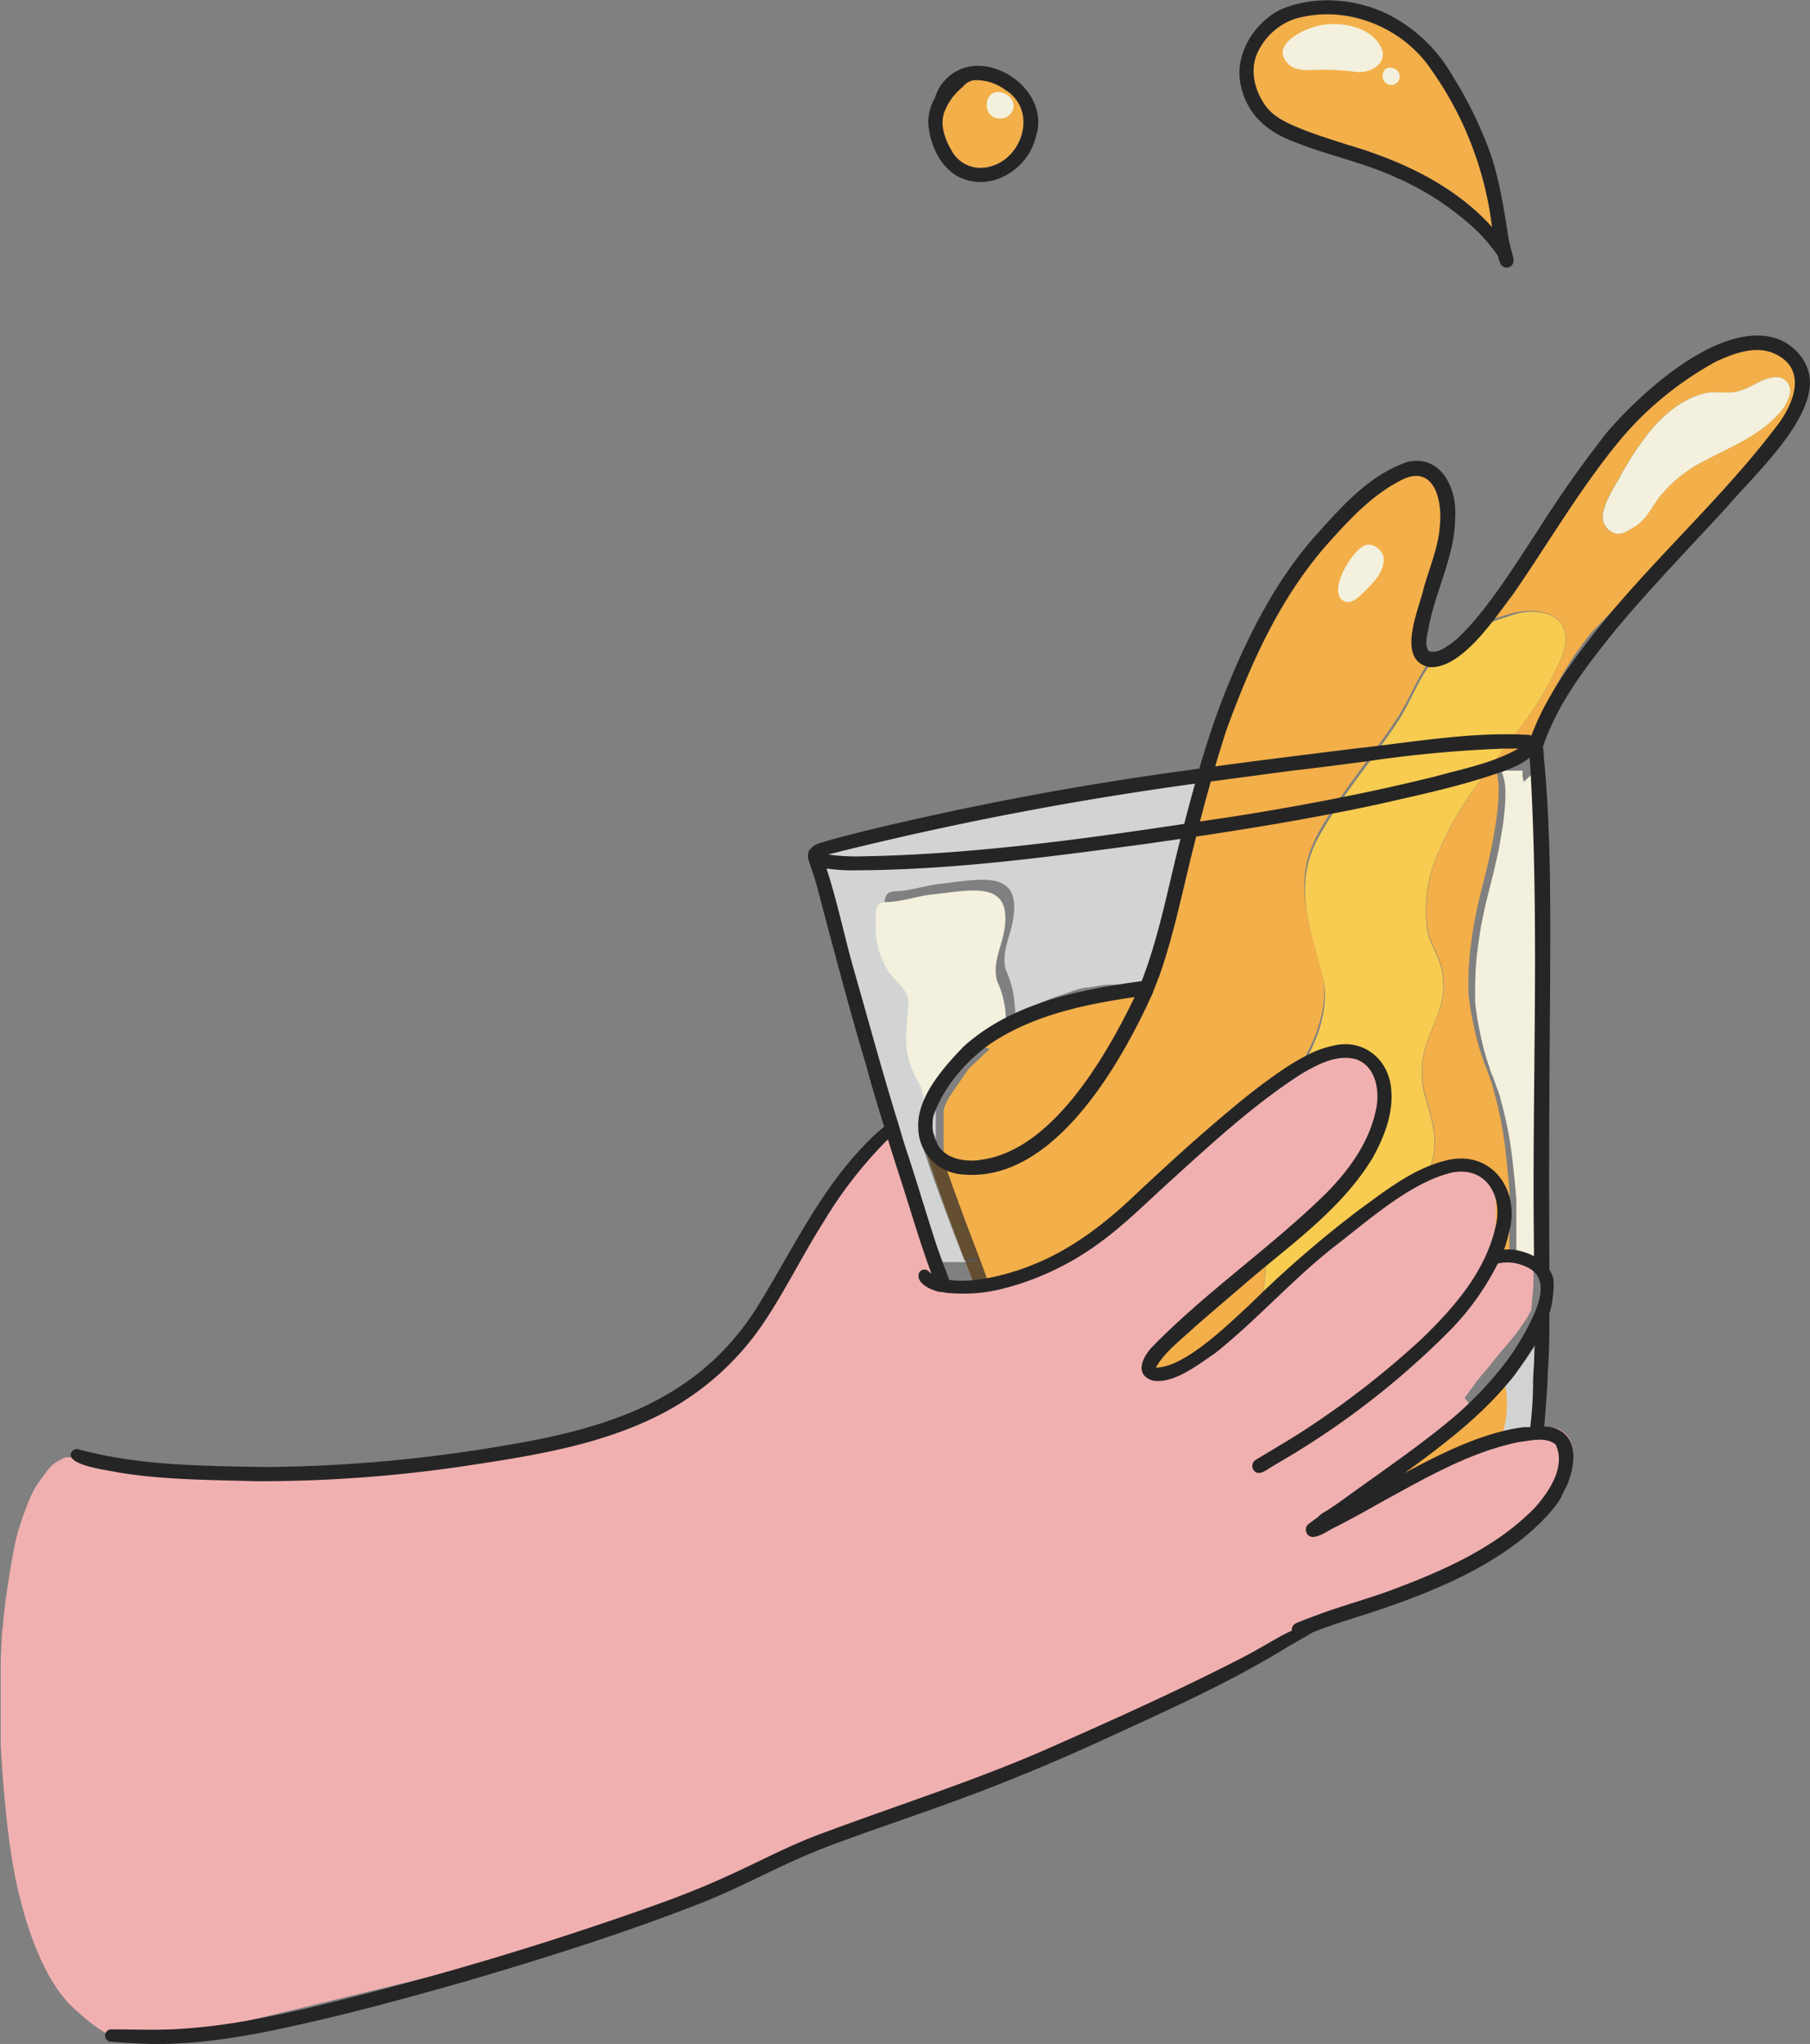 <svg id="Layer_1" data-name="Layer 1" xmlns="http://www.w3.org/2000/svg" xmlns:xlink="http://www.w3.org/1999/xlink" viewBox="0 0 334.32 377.37"><rect x="0" y="0" width="334.32" height="377.37" fill="#808080" stroke="none"/><defs><style>.cls-1{fill:none;}.cls-2{fill:#d1d3d3;}.cls-3{fill:#f3af49;}.cls-4{fill:#d2d4d4;}.cls-5{fill:#f3f1dd;}.cls-6{fill:#f2efde;}.cls-7{fill:#f7cc50;}.cls-8{fill:#f1b0b0;}.cls-9{fill:#262526;}.cls-10{opacity:0.7;}.cls-11{clip-path:url(#clip-path);}.cls-12{opacity:0;}.cls-13{clip-path:url(#clip-path-2);}.cls-14{fill:#ea3223;}</style><clipPath id="clip-path"><rect class="cls-1" x="169.72" y="207.18" width="13.14" height="30.91"/></clipPath><clipPath id="clip-path-2"><rect class="cls-1" x="173.4" y="238.46" width="2.79" height="1.75"/></clipPath></defs><path class="cls-2" d="M285.27,249.68c0-.47,0-.94-.08-1.42v0c0-.41-.07-.82-.12-1.22l-.09-.7c0-.15,0-.32-.07-.48a1.84,1.84,0,0,0-.53-1.17,1.59,1.59,0,0,0-.27-.18,1.19,1.19,0,0,0-.58-.1,1.15,1.15,0,0,0-1,.64,4.76,4.76,0,0,0-.08,1.92,12.57,12.57,0,0,1,.1,1.49,1.52,1.52,0,0,0-.89,1.18,17.18,17.18,0,0,1-2.59,3c-.75.79-1.48,1.58-2.22,2.39h0a1.07,1.07,0,0,1,.4,0l.14.05.14.08h0l0,0,.07.05,0,0a.9.9,0,0,1,.15.18l0,0a.16.16,0,0,1,0,.07l.09.18a1.55,1.55,0,0,1,0,.21c0,.22.1.44.13.67s.07.44.09.67a5.06,5.06,0,0,1,.05.68,24.57,24.57,0,0,1-.29,4.37c-.07.39-.14.87-.26,1.36,0,.16-.08.32-.13.48a3.25,3.25,0,0,1-.57,1.18l-.18.19,0,0a1.15,1.15,0,0,1-.67.28h-.27l-.23,0-.26-.08a2.21,2.21,0,0,1-.34-.18,2.15,2.15,0,0,1-.28-.23,4,4,0,0,1-.11.44c0,.1-.06.2-.1.3a1.43,1.43,0,0,1-.13.28,1,1,0,0,1-.16.24l0,0a.1.1,0,0,1,0,.06h0l0,0-.13.12c1.4-.47,2.8-.91,4.21-1.32h.05c.52-.16,1.05-.31,1.57-.45a4.51,4.51,0,0,0,.94-.38,2.21,2.21,0,0,0,.66.31,2.54,2.54,0,0,0,3.08-1.75,46.18,46.18,0,0,0,.6-8.71l0-.58c0-.1,0-.19,0-.29a.11.11,0,0,1,0,0c0-.11,0-.22,0-.34C285.29,252.08,285.31,250.88,285.27,249.68Z"/><path class="cls-3" d="M235.16,230.41c0,.05,0,.09,0,.13-1.56,1.23-1.38,3.36-1.51,5.14-.19.82-.1,1.69-.32,2.5a1,1,0,0,1,.06-.16,1.16,1.16,0,0,0,0,.93,1.14,1.14,0,0,0,.5.56L231,242.12l-.45.33-.44.34-.42.32-.41.32-.41.31-.4.31-.39.29-.38.3-.38.29-.36.28-.36.28-.36.28-.35.28-.35.28-.35.28-.34.26-.35.28-.36.28-.35.28-.35.28-.35.29-.34.28-.35.28-.34.28-.35.26-.34.26-.33.25-.33.23-.31.23-.31.21-.3.21-.29.18-.29.19-.28.17-.29.16-.28.17-.28.16-.28.15-.27.15-.27.15-.26.15-.26.15-.25.13-.25.13-.24.12-.24.11-.24.1-.24.08-.23.07-.22.06-.21,0-.21,0-.19,0h-.48l-.13,0-.13,0-.12,0-.11,0-.11,0-.09,0-.09-.05-.09,0-.08-.05-.08,0-.07-.05-.07-.05-.06,0-.05-.05-.05,0h0l0-.06,0-.05,0,0,0-.05,0,0,0-.05,0,0v-.68l0-.06,0-.05v-.06l0-.06,0-.06,0-.06,0-.06,0-.07,0-.06,0-.08,0-.07,0-.07,0-.08,0-.08,0-.08.05-.08,0-.08.05-.08,0-.08,0-.07.05-.08.05-.07.06-.08,0-.07.05-.07.06-.08,0-.07.06-.08.06-.08.06-.07.06-.08.06-.08.06-.08.07-.09.06-.08.06-.08.06-.08.07-.08.06-.08.07-.08.07-.08.07-.08.08-.08.08-.09.08-.08.08-.08.09-.08.08-.08.09-.08.09-.08.09-.08.09-.08.1-.09.09-.09.1-.09.11-.1.11-.1.11-.11.11-.1.11-.11h0L216,247l.12-.12h0l.12-.12.12-.13.13-.12.13-.12.13-.13.13-.13.15-.14.15-.14.16-.14.16-.15.18-.16.19-.16.2-.17.21-.18.22-.18.21-.17.22-.18.23-.18.23-.19.23-.18.22-.18.23-.19.21-.18.22-.19.21-.18.2-.18.2-.18.2-.18.2-.18.21-.18.2-.18.21-.18.2-.17.22-.17.22-.17.22-.17.23-.18.23-.17.22-.17.22-.17.22-.17.22-.17.22-.16.21-.17.21-.15.22-.16.22-.16.22-.17.23-.16.23-.17.22-.17.23-.17.23-.18.23-.19.24-.19.22-.2.23-.2.23-.2.22-.21.23-.2.23-.21.22-.21.23-.2.23-.2.23-.2.23-.21.23-.21.23-.2.23-.2.22-.21.22-.21.22-.21.22-.21.22-.21.21-.2.21-.2.22-.2.21-.19.21-.19.21-.18.2-.18.2-.17.2-.17.19-.17.18-.15.17-.16.17-.15.15-.14.16-.16.15-.15.14-.14h0l.14-.15.13-.13.12-.13Z"/><path class="cls-3" d="M266.91,94.35v.94l0,.19v.2l0,.2,0,.2,0,.22,0,.21,0,.21,0,.23,0,.22,0,.23,0,.22,0,.22,0,.22,0,.24,0,.24,0,.24,0,.25-.05.25,0,.25-.05.26-.05.27-.06.26-.06.27-.05.26-.06.27-.06.27-.06.27-.07.28-.07.28-.08.29-.08.28-.07.28-.08.29-.08.29-.08.28-.08.29-.08.3-.08.29-.09.3-.09.3-.1.29-.09.3-.09.29-.08.29-.09.3-.09.3-.09.3-.09.31-.09.31-.09.31-.08.31-.08.32-.08.32-.07.32-.08.33-.07.34-.08.33-.06.34-.07.34-.07.33-.06.33-.06.33-.06.33L263,113l-.05.31-.06.32-.05.3-.05.29,0,.29-.05.28-.05.27,0,.27,0,.27,0,.26,0,.25,0,.25,0,.23,0,.23,0,.22v1.84l0,.15v.14l0,.15,0,.14,0,.13,0,.12,0,.12,0,.12,0,.11,0,.1,0,.11.05.09.05.1,0,.1.06.09.05.09.06.09.06.08.06.08.05.07.06.07.06.06.05,0,.06.05,0,0,.06,0,.06.05.06,0,.06,0,.06,0,.07,0,.06,0h.9a19,19,0,0,0-1.49,2c-2,3.15-3.31,6.72-5.46,9.8-4.37,6.59-9.58,12.62-13.53,19.48-6.06,9.72-2.4,17.47.06,27.46,1,4.85-.5,9.86-2.73,14.16a1,1,0,0,0,.2,1.46l-.05,0-.37.19-.37.18-.35.2-.34.19-.33.19-.31.19-.3.18-.29.18-.29.19-.28.19-.28.2-.29.2-.28.22-.28.22-.3.24-.29.24-.31.26-.32.26-.33.27-.35.28-.36.28-.36.29-.36.29-.37.29-.38.3-.38.3-.38.3-.39.3-.4.31-.4.3-.41.31-.42.31-.42.31-.42.32-.42.32-.43.32-.43.33-.44.33-.43.33-.44.34-.43.33-.42.34-.41.34-.41.33-.39.33-.39.32-.37.31-.36.3-.33.29-.32.28-.3.26-.27.25-.27.24-.25.22-.24.22-.23.21-.22.2-.21.21-.2.2-.2.21-.19.21-.19.22-.19.23-.18.23-.19.24-.21.27-.23.28-.25.3-.26.31-.28.32-.3.33-.32.36-.35.36-.36.36-.36.37-.36.35-.34.34-.36.34-.35.33-.34.32-.3.29-.26.25-.17.16-.05,0-.22.23-.24.26-.27.27-.28.28h0l-.29.28-.29.29-.31.29-.32.29-.32.29-.32.29-.33.29-.34.29-.34.28-.35.28-.36.28-.36.28-.38.27-.38.28-.15.11h0l.43-1.5-10.26,7.87h0l-.15.08-.47.26-.48.26-.48.27-.48.26-.49.26-.5.27-.5.26-.5.25-.5.26-.5.24-.5.24-.5.23-.49.23-.49.21-.49.2-.49.2-.48.18-.49.18-.48.17-.47.16-.47.16-.47.15-.47.13-.47.14-.46.13-.46.12-.45.11-.45.11-.44.1-.43.11-.43.09-.42.08-.42.08-.4.07-.4.07-.38.07-.19,0h0l-7.67-21v0l0,0v0l0,0,0,0v0l0,0,0-.05,0,0,0-.05,0,0,0,0,0,0v0l0,0,0,0,0,0v0l0,0v0l0,0v0l0,0v-.06l0,0v0l0,0v0l0,0v0l0,0v0l0,0v0l0,0v-.06l0,0v0h0V214h0l0,0v0l0,0v0l0,0v0l0,0,0,0,0,0,0,0,0,0,0,0,0,0,0,0,0,0,0-.05,0,0,0-.05,0,0,0-.05,0-.06,0-.06,0-.06,0-.06,0-.06,0-.06,0-.06,0-.07,0-.07,0-.06,0-.08,0-.07,0-.09,0-.08,0-.09,0-.08,0-.09,0-.1,0-.1,0-.1,0-.09,0-.09,0-.1,0-.1,0-.1,0-.09,0-.09,0-.09,0-.1,0-.1,0-.1,0-.1,0-.1,0-.1,0-.11,0-.11,0-.1,0-.11,0-.1,0-.1,0-.1,0-.11,0-.1,0-.11,0-.11,0-.12,0-.12,0-.11,0-.13,0-.13,0-.12,0-.14,0-.14,0-.14,0-.14,0-.15,0-.15,0-.14,0-.14,0-.15,0-.15,0-.16v-1.57l0-.21,0-.23,0-.22,0-.22.06-.23.06-.24.07-.25.09-.24.1-.24.1-.25.13-.26.15-.27.17-.29.19-.31.21-.34.23-.36.27-.4.3-.43.34-.49.37-.53.39-.57.42-.6.4-.59.32-.46.12-.19h0l.1-.11.11-.12.11-.12.12-.12.12-.12.12-.12.13-.11.13-.12.13-.13.14-.12.14-.13.14-.14.14-.13.15-.14.14-.14.15-.13.13-.14.14-.12.14-.14.14-.13.14-.14.15-.14.15-.14.15-.14.14-.14.15-.14.15-.13.15-.12.15-.13.15-.12L180,193l.17-.12.17-.12.17-.12.17-.12.16-.1.15-.11.16-.1.16-.11.16-.11.16-.1.17-.11.16-.11.18-.11.18-.12.18-.12.18-.11.17-.11L183,191l.19-.11.19-.12.19-.12.2-.12.2-.12.19-.12.2-.12.2-.11.2-.11.2-.12.2-.11.21-.11.21-.11.2-.12.21-.11.2-.11.2-.11.2-.1.2-.11.21-.11.21-.1.2-.11.21-.1.21-.11.21-.1.21-.1.21-.1.21-.1.2-.1.22-.1.22-.1.21-.1.21-.1.2-.09.2-.09.21-.09.22-.09.21-.09.21-.09.2-.09.2-.08.21-.09.2-.08.21-.08.2-.08.2-.08.2-.07.22-.08.22-.08.21-.07.22-.08.21-.07.2-.06.22-.08.22-.07.23-.07.22-.08.22-.07.23-.08.22-.07.22-.08.23-.08.21-.07.22-.08.21-.08.23-.08.23-.07.22-.08.22-.07.21-.05.21-.06.22-.06.22,0,.22-.06.23-.05.21-.05.22,0,.22,0,.23-.05.22-.05.22,0,.21-.05.21,0,.23-.06.23-.05.22-.06.22,0,.22-.05.21,0,.21-.05.22-.05.21,0,.21,0,.2-.05.21,0,.22,0,.21,0,.2,0,.2,0,.19,0,.18,0,.19,0,.18,0,.19,0,.18,0,.19,0,.18,0,.2,0,.18,0,.19,0,.17,0,.17,0,.16,0,.17,0,.17,0,.16,0,.17,0,.16,0,.16,0,.17,0,.16,0h.15l.15,0,.14,0h.15l.13,0,.14,0,.13,0h.12l.12,0,.12,0,.13,0,.12,0h.12l.11,0,.11,0,.11,0,.1,0,.1,0,.1,0,.09,0,.09,0,.08,0,.08,0,.08,0,.07,0,.07,0,.06,0,.07-.05.06,0,.05,0,.06-.05,0-.05.06,0,.06-.05.05-.06,0-.06.06-.06.05-.06,0-.07.06-.07.05-.07.05-.07,0-.08,0-.07,0-.07,0-.08,0-.08,0-.08,0-.08,0-.08,0-.09,0-.08,0-.09,0-.1,0-.09.05-.09.05-.1,0-.1.05-.1,0-.11.05-.11.05-.1.06-.11,0-.11.05-.11,0-.1.05-.11.05-.11,0-.11.05-.11,0-.12.05-.11.05-.12,0-.12.06-.13.05-.12.06-.14,0-.13.06-.15.06-.15.06-.14.05-.15,0-.16.05-.15,0-.15,0-.15,0-.15,0-.16,0-.16,0-.16.05-.16,0-.16,0-.18,0-.18.05-.2,0-.2.05-.22,0-.21.06-.23.05-.23,0-.24.06-.26.05-.24.06-.26.07-.26.07-.28.07-.27.07-.28.07-.27L215,171l.07-.29.07-.28.07-.29.08-.28.08-.29.08-.29.08-.3.08-.29.08-.3.08-.31.08-.3.08-.31.08-.32.09-.32.09-.33.09-.33.09-.34.09-.33.09-.34.09-.34.09-.34.09-.35.1-.34.09-.35.09-.35.09-.34.09-.36.08-.36.1-.36.09-.36.1-.36.09-.37.09-.37.09-.37.1-.38.09-.39.1-.38.09-.39.1-.4.09-.39.09-.39.1-.38.08-.39.1-.38.09-.37.09-.36.08-.35.09-.34.08-.33.08-.32.08-.32.08-.3.07-.3.08-.28.07-.27.07-.26.07-.26.07-.24.07-.23.06-.23.07-.21.06-.21.06-.2.05-.17,0-.16.05-.15,0-.12,0-.12,0-.09,0-.06v-.07h0l3.55-12.93,0-.15.05-.16.05-.18.06-.2.07-.21.07-.23.07-.23.08-.24.07-.24.09-.27.09-.27.1-.28.11-.28.11-.29.11-.29.12-.3.12-.29.12-.31.13-.29.14-.3.13-.3.14-.29.15-.29.14-.29.14-.29.15-.28.14-.28.15-.29.15-.29.15-.29.15-.29.15-.29.14-.29.15-.3.14-.31.15-.31.15-.32.15-.32.14-.32.15-.32.15-.33.14-.34.16-.33.15-.34.14-.34.15-.34.15-.34.16-.33.15-.35.16-.33.16-.34.15-.33.16-.32.15-.32.15-.32.16-.31.15-.32.16-.3.15-.3.16-.3.15-.3.16-.3.16-.29.16-.29.15-.29.16-.29.16-.29.16-.29.16-.29.16-.28.16-.29.16-.28.16-.29.17-.28.16-.27.16-.28.16-.28.16-.28.16-.27.16-.27.15-.27.16-.27.16-.27.17-.27.16-.27.16-.26.16-.26.16-.26.16-.27.17-.26.16-.26.16-.26.16-.26.17-.26.16-.26.16-.26.17-.25.16-.26.17-.25.17-.25.17-.25.17-.25.17-.25.17-.24.17-.25.18-.26.17-.24.18-.25.17-.25.18-.25.18-.25.18-.24.19-.26.18-.24.19-.25.18-.24.19-.25.2-.24.19-.26.2-.25.2-.25.2-.25.19-.26.21-.25.2-.27.21-.26.21-.27.2-.27.21-.27.22-.28.21-.27.22-.28.22-.27.21-.27.22-.28.22-.27.22-.27.22-.27.22-.27.22-.27.22-.26.22-.26.21-.26.22-.26.21-.26.22-.25.21-.24.21-.25.21-.25.22-.23.21-.25.21-.23.21-.23.21-.22.21-.22.21-.22.2-.21.21-.21.2-.2.21-.2.2-.19.19-.19.2-.19.19-.18.2-.18.19-.19.19-.17.19-.18.19-.17.18-.17.19-.17.19-.17.19-.17.18-.17.18-.16.18-.16.19-.16.18-.16L254,90l.17-.16.18-.15.18-.15.18-.15.18-.14.17-.14.17-.12.17-.13.18-.12.18-.12.19-.11.17-.11.16-.09.16-.09.16-.08.16-.08.15-.07.15-.07.15-.07.15-.06.16-.06.16-.06.16-.06.15,0,.14,0,.15,0,.14,0,.15,0,.14,0,.15,0,.14,0,.15,0,.15,0,.16,0,.16,0,.16,0,.16,0,.16,0,.16,0,.16,0,.16,0,.16,0,.17,0,.17,0h.18l.18,0,.18,0h.73l.16,0,.17,0,.15,0,.16,0,.15,0,.16,0,.15,0,.16.05.14,0,.15,0,.14.06.15.07.13.07.13.07.13.08.11.08.12.1.11.09.1.11.1.11.1.11.08.12.09.13.08.13.08.15.07.14.07.15.07.15.07.17.07.17.06.17.07.17.06.18.05.18.06.19.06.18.05.17.05.18.05.16,0,.17,0,.17,0,.16,0,.17,0,.17,0,.17,0,.16,0,.17,0,.17,0,.17,0,.17,0,.17,0,.18v.18l0,.18,0,.18v.55Z"/><path class="cls-3" d="M332.84,69.68v-.19l0-.1,0-.09,0-.1,0-.1,0-.1,0-.09,0-.1,0-.1-.05-.1,0-.1,0-.11-.05-.1-.05-.11-.05-.11-.05-.12-.06-.12-.05-.12-.06-.11-.06-.12-.06-.13-.06-.12-.06-.11L331.8,67l-.07-.12-.07-.11-.07-.1-.08-.11-.08-.1-.09-.1-.09-.1-.08-.09L331,66l-.1-.1-.11-.1-.1-.1-.11-.09-.11-.1-.11-.1-.1-.1-.11-.1-.11-.1L329.9,65l-.22-.18-.12-.08-.13-.08-.12-.07-.13-.07-.14-.06-.15-.06-.15,0-.17,0-.16,0-.17,0-.17,0-.17,0-.17,0-.17,0-.34,0H327l-.19,0-.57,0h-.76l-.57,0-.2,0-.21,0-.22,0-.2,0-.2,0-.2,0-.21,0-.2,0-.21,0-.2,0-.2,0-.21,0-.22,0-.22,0-.22,0-.21,0-.2,0-.22,0-.23.05-.22,0-.22,0-.23.05-.22.06-.24.06-.23.07-.24.07-.24.07-.24.07-.24.08-.24.09-.25.08-.25.09-.24.1-.25.09-.24.1-.25.1-.25.11-.25.1-.25.11-.24.11-.25.1-.25.11-.24.11-.5.22-.26.12-.24.11-.26.12-.5.24-.26.13-.26.13-.25.13-.26.14-.26.14-.25.15-.26.14-.26.16-.26.15-.26.16-.26.16-.26.16-.26.16-.26.17-.26.17-.26.17-.26.17-.27.18-.26.18-.26.18-.27.19-.27.2-.26.2-.27.2-.27.2-.27.22-.27.22-.27.23-.27.23-.27.23-.27.23-.26.24-.27.24-.26.24-.26.23-.26.24-.5.48-.26.23-.25.25-.26.24-.5.48-.25.25-.26.25-.26.26-.26.26-.25.27-.26.26-.26.28-.26.3-.26.29-.26.29-.26.31-.26.31-.26.32-.27.32-.26.32-.26.33-.26.32-.26.34-.26.33-.26.33-.26.34-.25.33-.26.34-.25.34-.25.33-.5.66-.24.33-.24.33-.23.33-.24.32-.22.33-.22.32-.22.32-.22.31-.21.31-.21.32-.21.31-.2.3-.19.31-.2.3L292,89l-.19.3-.18.3-.19.29-.18.28-.17.28-.17.28-.18.27-.17.27-.34.52-.16.26-.17.25-.16.26-.16.25-.16.26-.16.26-.16.26-.16.25-.16.26-.16.26-.15.27-.16.26-.15.26-.16.27-.16.26-.16.26-.16.26-.16.25-.16.25-.16.26-.16.25-.17.26-.18.25-.17.25-.17.24-.17.24-.18.23-.17.24-.18.23-.18.23-.19.23-.18.23-.18.23-.17.22-.18.23-.17.23-.34.46-.17.23-.17.23-.17.23-.16.23-.17.23-.17.23-.17.24-.17.23-.17.24-.17.23-.17.24-.16.23-.34.46-.17.24-.17.23-.17.21-.16.21-.17.22-.16.21-.17.21-.16.21-.17.21-.16.21-.17.2-.16.22-.16.2-.16.21-.15.2-.15.2-.15.2-.15.2-.15.21-.16.2-.14.19-.14.19-.14.19-.15.19-.14.2-.13.18-.26.36-.14.18-.13.17-.13.17-.12.16-.12.15-.11.16-.11.15-.11.14-.11.15-.11.14-.11.15-.11.14-.11.15-.12.14-.11.15-.11.14-.11.13-.09.13-.1.13-.1.13-.1.13-.09.12-.09.11-.09.12-.09.13-.1.12-.1.12-.11.13-.09.12-.1.12-.1.12-.1.11-.09.11-.1.12-.08.11-.09.1-.1.11-.09.12-.1.11-.1.11,0,0c.37-.17.74-.34,1.11-.49s.74-.31,1.12-.45l.76-.29c.42-.15.84-.29,1.27-.42l1.28-.4c4.13-1.26,10.6-1,10.61,4.66-.1,2.39-1.35,4.53-2.33,6.65-.14.29-.28.59-.44.88-.24.47-.49.94-.76,1.4-.13.24-.27.47-.41.7-.27.47-.56.94-.85,1.39s-.55.85-.82,1.26l-.83,1.21q-1.43,2-2.93,4-1,1.32-2,2.64l-1.41,1.84-.44.57c-.75,1-1.51,2-2.26,3l0,.06a81,81,0,0,0-5.12,7.79q-.45.78-.87,1.59l-.06.12c-.27.51-.53,1-.77,1.56l-.06.13c-.26.55-.51,1.1-.74,1.66a26.1,26.1,0,0,0-2.38,15.25c.29,1.77,1.26,3.3,1.92,4.95a13.26,13.26,0,0,1,.64,8.37c-.6,2.53-1.84,4.86-2.67,7.33a16.91,16.91,0,0,0-.58,8.94c1,3.76,2.51,7.52,1.83,11.48a20.46,20.46,0,0,1-.49,2.21c0,.06,0,.12-.05.18l-.15.62c-.07.27-.13.53-.18.79h0l.33-.12.32-.12.31-.11.31-.11.31-.1.29-.1.27-.1.26-.08.26-.09.25-.08.23-.08.23-.07.22-.07.21-.06.21-.06.21-.05.38-.1.17,0,.16,0,.16,0,.16,0,.15,0,.14,0,.14,0h1.2l.13,0,.12,0,.24,0,.12,0,.12,0,.13,0,.13,0,.13,0,.14,0,.14.05.14,0,.14.05.13,0,.13.06.12.05.12.06.12,0,.11.06.1.07.1.06.1.07.09.07.1.08.1.07.09.09.1.09.1.09.11.11.1.1.1.11.09.11.1.11.09.12.08.12.09.12.07.13.07.13.07.12.06.14.12.28.05.14.05.13.05.13,0,.13.05.14.05.13.05.13.1.24.06.12.05.12.06.12.05.11.1.22.05.12.05.1,0,.12,0,.1,0,.11,0,.11,0,.11,0,.11,0,.11,0,.1,0,.11,0,.12,0,.12,0,.13,0,.24,0,.12,0,.12v.12l0,.12v1.51l0,.18v.1l0,.05v0l0,.05v0l0,0v0l0,0,0,.05v0l0,0v0l0,.05V226l0,.1v.1l0,.11,0,.1,0,.1,0,.1,0,.1,0,.1,0,.09v.1l0,.09v.09l0,.09v.09l0,.09v.18l0,.18v1.9l0,.18V231l0,0v.14l0,0v0l0,.05,0,0v0l0,0,0,0,0,0,0,0,0,0,0,0,0,0,0,0,0,0,0,0,0,0,0,0,0,0,0,0,0,0,0,0,0,0,0,0,0,0,0,0,0,0,0,0,0,0h0l0,0,0,0h0l.08,0h2.16l.11,0h.1l.11,0,.11,0h0l0-.05,0-.09,0-.1,0-.11,0-.13,0-.14,0-.16,0-.18,0-.19,0-.2v0l0-.2,0-.24,0-.26v-.28l0-.3v-.66l0-.36v-4.65l0-.56,0-.59,0-.61,0-.63,0-.64-.05-.65-.06-.67-.06-.69-.06-.7-.14-1.42-.08-.72-.07-.72-.08-.72-.08-.73-.08-.73-.1-.72-.09-.72-.1-.72-.11-.73-.12-.72-.13-.71-.13-.71-.15-.7-.14-.69-.15-.7-.16-.68-.16-.68-.17-.66-.17-.65-.17-.64-.13-.49,0-.13c-.07-.2-.14-.41-.2-.61s0-.1,0-.15l-.06-.17c0-.1-.08-.2-.11-.3-.12-.31-.24-.62-.35-.93s-.24-.67-.37-1l-.21-.64c-.11-.24-.22-.49-.32-.74s-.23-.63-.34-1-.21-.6-.3-.9-.24-.7-.34-1.06-.27-1-.41-1.43a.08.08,0,0,0,0,0v0h0c-.09-.33-.16-.67-.24-1l-.21-.9c-.16-.67-.29-1.34-.43-2-.27-1.3-.46-2.61-.64-3.93-.05-.35-.07-.71-.1-1.07,0-.15,0-.29,0-.44l0-.82c0-.13,0-.26,0-.4V182c0-.48,0-1,0-1.44l.06-1.41c0-.67.06-1.34.12-2,0-.41.07-.81.1-1.22s.07-.61.11-.92c.08-.7.17-1.39.27-2.08s.2-1.34.31-2c.22-1.33.51-2.64.8-4,.56-2.51,1.27-5,1.84-7.5.26-1.15.52-2.3.76-3.45.24-1.31.46-2.62.67-3.93.09-.6.18-1.19.25-1.79s.15-1.43.21-2.15c0-.22,0-.45.05-.67,0-.92.07-1.84,0-2.77a8.51,8.51,0,0,0-.14-1.13,7.35,7.35,0,0,0-.3-1.14.16.16,0,0,0,0-.09l-.12-.35s0-.09-.05-.13a3.55,3.55,0,0,1-.2-.63.81.81,0,0,1,0-.16.28.28,0,0,1,.17-.22l.06,0h.05a.3.3,0,0,1,.33.47l.06.16,0,0,0-.05.1-.12.06-.07.06-.06.06-.06.06-.06.07,0,.07-.06.07-.05.07,0,.16-.1.09,0,.1,0,.09,0,.1,0,.11-.05.22-.12.12-.06.12-.07.11-.06.12-.07.12-.08.13-.07.12-.08.13-.08.24-.16.12-.07.12-.07.24-.14.24-.12.12-.05.1,0,.67-.84.75-.93v0l.07-.12.11-.17.11-.19.12-.19,0-.06.08-.12.11-.18.1-.17.11-.17.1-.17.11-.19.12-.19.12-.2.12-.21.13-.21.12-.22.13-.23.13-.24.12-.25.14-.26.13-.28.15-.28.14-.3.15-.31.14-.32.15-.32.16-.34.16-.35.16-.36.17-.36.17-.35.17-.37.17-.36.17-.37.18-.37.19-.37.18-.36.18-.37.19-.36.19-.37.2-.37.21-.37.2-.38.22-.37.22-.39.23-.39.24-.41.24-.41.26-.43.27-.43.27-.45.29-.44.29-.46.3-.46.31-.45.3-.46.32-.45.33-.45.33-.46.33-.45.35-.46.35-.45.36-.47.36-.45,10.45-10.77v0l.09-.08.15-.13.15-.14.15-.13.15-.13.15-.14.15-.13.16-.15.16-.16.17-.16.56-.56.2-.21.21-.23.22-.23.23-.25.24-.27.25-.28.25-.29.27-.31.27-.31.27-.33.28-.33.3-.35.3-.36.31-.36.31-.36.31-.37.33-.38.33-.38.33-.39.34-.39.34-.39.35-.39.35-.4.35-.39.35-.4.35-.39.35-.4.35-.38.35-.4.34-.38.35-.39.33-.38.34-.38.33-.37.33-.37.32-.37.32-.36.32-.36L320,90l.31-.35.3-.35.31-.33.29-.35.3-.33.29-.33.28-.32.27-.33.27-.32.26-.31.26-.31.25-.3.24-.3.24-.28.23-.29.23-.28.22-.27.22-.27.21-.26.21-.25.21-.25.2-.24.19-.25.2-.23.19-.23.19-.23.18-.23.19-.22.18-.23.18-.22.18-.22.17-.23.18-.22.17-.22.17-.22.17-.22.16-.21.15-.22.15-.22.15-.21.15-.21L329,79l.15-.2.14-.21.14-.21.14-.21.15-.2.13-.21.14-.2.13-.19.13-.2.12-.19.13-.19.11-.19,1.91-4.25h0l0,0,0-.06,0-.08,0-.08,0-.08,0-.08,0-.07,0-.07,0-.16V71l0-.22V69.68Zm-2.31,3.2a8.94,8.94,0,0,1-2.42,3.94c-3.6,3.81-8.6,5.73-13.12,8.17a24.67,24.67,0,0,0-8.58,6.85c-1.5,2-2.48,4.31-4.78,5.56-.93.56-1.94,1.29-3.09,1.14a3.18,3.18,0,0,1-2.47-3.77c.52-2.69,2.23-5,3.5-7.42,3.47-6,7.88-12.6,14.87-14.64,2.31-.7,4.77.24,7-.61,2.4-.7,4.45-2.68,7.09-2.44A2.55,2.55,0,0,1,330.53,72.88Z"/><polyline class="cls-1" points="274.35 193.11 274.36 193.12 274.35 193.11"/><path class="cls-1" d="M274.35,193.08v0"/><path class="cls-1" d="M274.34,193.07h0"/><path class="cls-3" d="M278.24,147.49v0"/><path class="cls-3" d="M278.26,144.65v0"/><path class="cls-3" d="M182.26,236c-.87.15-1.75.28-2.62.36-3-7.63-5.85-15.31-8.37-23.09a8.56,8.56,0,0,0,3.7,2.92c.62,1.79,1.24,3.57,1.91,5.34,1.72,4.85,3.65,9.63,5.38,14.47"/><path class="cls-4" d="M222.58,142.43l-2,7.21h0v.07l0,.06,0,.09,0,.12,0,.12-.05.15,0,.16-.05.17-.06.2-.06.21-.07.21-.06.23-.07.23-.07.24-.07.26-.07.26-.07.27-.07.28-.08.3-.08.3-.08.32-.08.32-.08.33-.09.34-.08.35-.09.36-.09.37-.1.38-.08.39-.1.38-.09.39-.09.4-.1.39-.09.39-.1.38-.09.39-.1.38-.09.37-.09.37-.09.37-.1.36-.09.36-.1.36-.08.36-.09.36-.09.34-.09.35-.09.35-.1.34-.09.35-.09.34-.09.34-.09.34-.09.33-.09.34-.09.33-.09.33-.09.32-.08.32-.08.31-.08.3-.08.31-.08.3-.08.29-.08.3-.08.29-.08.29-.08.28-.07.29-.07.28L215,171l-.07.28-.07.27-.07.28-.07.27-.07.28-.07.26-.06.26-.05.24-.06.26,0,.24-.05.24,0,.22-.05.21-.05.22,0,.2-.05.2,0,.18,0,.18,0,.16-.05.17,0,.15,0,.16,0,.16,0,.15,0,.15,0,.15-.05.15,0,.16-.05.15-.06.14-.06.15-.06.15,0,.13-.06.14-.05.12-.06.13,0,.12-.05.12-.05.11,0,.12-.05.11,0,.11-.05.11-.05.11,0,.1-.05.11,0,.11-.06.11-.05.1-.05.11,0,.11-.05.1,0,.1-.05.1-.05.09,0,.09,0,.1,0,.09,0,.08,0,.09,0,.08,0,.08,0,.08,0,.08,0,.08,0,.07,0,.07,0,.08-.05.07-.05.07-.06.07,0,.07-.05.06-.06.06,0,.06-.05.06-.06.05-.06,0,0,.05-.06.05-.05,0-.06,0-.07.05-.06,0-.07,0-.07,0-.08,0-.08,0-.08,0-.09,0-.09,0-.1,0-.1,0-.1,0-.11,0-.11,0-.11,0h-.12l-.12,0-.13,0-.12,0-.12,0h-.12l-.13,0-.14,0-.13,0h-.15l-.14,0-.15,0h-.15l-.16,0-.17,0-.16,0-.16,0-.17,0-.16,0-.17,0-.17,0-.16,0-.17,0-.17,0-.19,0-.18,0-.2,0-.18,0-.19,0-.18,0-.19,0-.18,0-.19,0-.18,0-.19,0-.2,0-.2,0-.21,0-.22,0-.21,0-.2.05-.21,0-.21,0-.22.05-.21.05-.21,0-.22.05-.22,0-.22.06-.23.05-.23.06-.21,0-.21.05-.22,0-.22.05-.22.05-.23,0-.22,0-.21.05-.23.05-.22.06-.22,0-.22.06-.21.06-.21.05-.22.07-.22.08-.23.07-.23.08-.21.08-.22.08-.21.07-.23.08-.22.08-.22.07-.23.08-.22.07-.22.08-.23.07-.22.07-.22.08-.2.06-.21.07-.21.08-.22.07-.22.08-.22.08-.2.07-.2.08-.2.08-.21.08-.2.08-.21.09-.2.08-.2.09-.21.09-.21.09-.22.09-.21.09-.2.09-.2.09-.21.1-.21.1-.22.1-.22.1-.2.1-.21.1-.21.1-.21.1-.21.11-.21.1-.21.11-.2.1-.21.11-.21.1-.2.11-.2.1-.2.11-.2.11-.21.11-.09,0c.36-.65,0-1.63,0-2.41a17.56,17.56,0,0,0-1.57-5.92c-.78-2.71.36-5.39,1.05-8,2.6-11.18-5.83-8.68-13.32-7.95-2.34.32-4.61,1-7,1.31-.9.14-2-.12-2.68.61-.68.91-.42,2.2-.48,3.27a15.75,15.75,0,0,0,2.14,8.63c1.19,2.21,4.1,3.61,3.89,6.41-.42,6.51-1.25,9,2.23,15.06a9.53,9.53,0,0,1,.58,2.17c.09.69,0,1.68.63,2l0,.11,0,.22,0,.23,0,.21v1.57l0,.16,0,.15,0,.15,0,.14,0,.14,0,.15,0,.15,0,.14,0,.14,0,.14,0,.14,0,.12,0,.13,0,.13,0,.11,0,.12,0,.12,0,.11,0,.11,0,.1,0,.11,0,.1,0,.1,0,.1,0,.11,0,.1,0,.11,0,.11,0,.1,0,.1,0,.1,0,.1,0,.1,0,.1,0,.09,0,.09,0,.09,0,.1,0,.1,0,.1,0,.09,0,.09,0,.1,0,.1,0,.1,0,.09,0,.08,0,.09,0,.08,0,.09,0,.07,0,.08,0,.06,0,.07,0,.07,0,.06,0,.06,0,.06,0,.06,0,.06,0,.06,0,.06,0,.05,0,0,0,.05,0,0,0,.05,0,0,0,0,0,0,0,0,0,0,0,0,0,0,0,0,0,0v0l0,0v0l0,0v0l0,0h0v.05h0v0l0,0v.06l0,0v0l0,0v0l0,0v0l0,0v0l0,0v0l0,0v.06l0,0v0l0,0v0l0,0v0l0,0,0,0,0,0v0l0,0,0,0,0,0,0,.05,0,0,0,.05,0,0v.05l0,0,0,0v0l0,0v0l.21.57a8.71,8.71,0,0,1-3.32-2.76c2.52,7.78,5.41,15.46,8.37,23.09.75-.07,1.5-.17,2.26-.3l.15.42-.19,0-.38.06-.35.05-.35,0-.35.05-.33.05-.32,0-.31,0-.3,0-.29,0-.28,0-.27,0-.25,0-.24,0-.24,0-.23,0-.21,0-.2,0-.19,0h-.58l-.2,0h-.3l-2.43-.68L167.78,220l-4.12-15.12-12.23-43.09h0l0-.08-.06-.13-.07-.15-.07-.15-.06-.14-.06-.15-.06-.14-.05-.14,0-.13,0-.13,0-.13,0-.12,0-.12,0-.12,0-.11,0-.11,0-.11v-.1l0-.1V159l0-.09,0-.09,0-.1.05-.1,0-.09.06-.1.07-.11.09-.1.1-.11.1-.12.11-.11.13-.12.14-.12.16-.13L192,147.82Z"/><path class="cls-5" d="M185.73,187c0,.78.33,1.76,0,2.41a1.18,1.18,0,0,1-.68.55,1.39,1.39,0,0,1-.44.07h0l-.2.11-.2.12-.19.12-.2.12-.2.12-.19.12-.19.12L183,191l-.17.11-.17.11-.18.11-.18.12-.18.12-.18.11-.16.11-.17.11-.16.1-.16.11-.16.11-.16.1-.15.11-.16.1-.17.12-.17.12-.17.12L180,193l-.15.11-.15.12-.15.13-.15.12-.15.13-.15.14-.14.14-.15.14-.15.14-.15.14-.14.14-.14.13-.14.14-.14.12-.13.14-.15.13-.14.14-.15.14-.14.13-.14.14-.14.12-.14.13-.13.13-.13.12-.13.11-.12.12-.12.12-.12.12-.11.12-.11.12-.1.11h0l-.12.19-.32.46-.4.59-.42.6-.39.57-.37.53-.34.49-.3.43-.27.4-.14.22,0,.22c.06,1,.47,3-1.06,3.06a1,1,0,0,1-.41-.11c-.64-.34-.54-1.33-.63-2a9.53,9.53,0,0,0-.58-2.17c-3.48-6-2.65-8.55-2.23-15.06.21-2.8-2.7-4.2-3.89-6.41a15.75,15.75,0,0,1-2.14-8.63c.06-1.08-.2-2.36.48-3.27.69-.73,1.78-.47,2.68-.61,2.36-.26,4.63-1,7-1.31,7.49-.73,15.92-3.24,13.32,7.95-.69,2.59-1.83,5.27-1.05,8a17.5,17.5,0,0,1,1.57,5.92"/><path class="cls-5" d="M284.2,141.7l.72,92.35-.81.58,0,0-.06-.08-.06-.08-.06-.07-.06-.08-.06-.08-.06-.07-.06-.08-.06-.06-.06-.07-.06-.07-.06-.07-.06-.07-.07-.06-.06-.07-.07-.06-.07-.06-.07-.07-.08-.06-.08-.07-.09-.06-.08-.06-.1-.06-.09-.05-.1-.06-.1-.05-.1,0-.1-.05-.11,0-.1-.05-.11,0-.1,0-.1,0-.1,0-.1,0-.1,0-.1,0-.09,0-.1,0-.1,0-.11,0-.1,0-.11,0-.11,0-.11,0-.1,0-.11,0-.09,0,0-.05,0-.09,0-.1,0-.11,0-.13,0-.14,0-.16,0-.18,0-.19,0-.2,0-.22,0-.24,0-.26v-.28l0-.3v-.66l0-.36v-4.65l0-.56,0-.59,0-.61,0-.63,0-.64-.05-.65-.06-.67-.06-.69-.06-.7-.07-.71-.07-.71-.08-.72-.07-.72-.08-.72-.08-.73-.09-.73-.09-.72-.09-.72-.11-.72-.1-.73-.12-.72-.13-.71-.13-.71-.15-.7-.14-.69-.15-.7-.16-.68-.16-.68-.17-.66-.17-.65-.17-.64-.13-.49,0-.13c-.07-.2-.14-.41-.2-.61a3,3,0,0,0-.1-.32c0-.1-.08-.2-.11-.3-.12-.31-.24-.62-.35-.93s-.24-.67-.37-1l-.21-.64c-.11-.24-.22-.49-.32-.74s-.23-.63-.34-1-.21-.6-.3-.9-.24-.7-.34-1.06-.27-1-.41-1.43h0l0,0v0a0,0,0,0,1,0,0h0c-.09-.33-.16-.67-.24-1l-.21-.9c-.16-.67-.29-1.34-.43-2-.27-1.3-.46-2.61-.64-3.93-.05-.35-.07-.71-.1-1.07,0-.15,0-.29,0-.44l0-.82c0-1.24,0-2.49.07-3.74,0-.67.06-1.34.12-2,0-.41.07-.81.1-1.22s.07-.61.11-.92c.08-.7.17-1.39.27-2.08s.2-1.34.31-2c.22-1.33.51-2.64.8-4,.56-2.51,1.27-5,1.84-7.5.26-1.15.52-2.3.76-3.45.24-1.31.46-2.62.67-3.93.09-.6.18-1.19.25-1.79s.15-1.43.21-2.15c0-.22,0-.45.05-.67,0-.92.07-1.84,0-2.77a8.51,8.51,0,0,0-.14-1.13h0a7.35,7.35,0,0,0-.3-1.14h0l-.16-.45s0-.09-.05-.13l.74-.26v0l0,0,0,0,0,0v0l0,0,0,0,0,0,0,0,0,0,0,0,0,0,0,0,0,0,0,0,0,0,0,0,0,0,0,0,0,0,0,0,.05,0,0,0,.05,0,.05,0,.05,0,.05,0,.06,0,0,0,.06,0,.06,0,.06,0,.05,0,.06,0,.06,0,.07,0,.06,0,.06,0,.06,0,.07,0,.07,0,.07,0,.07,0,.07,0,.07,0,.08,0,.07,0,.08,0,.07,0,.07,0,.08,0,.07,0,.07,0,.07,0,.06,0,.06,0,.06,0,.06,0,.06,0,.05,0,.05,0,.05,0,0,0,.05,0,0,0,0,0,.05,0,0,0,0,0,0,0,0,0,.05,0,0,0,0,0,0,0,0,0h0l0,0,0,0,0,0,0,0,0,0,0,0h0l0,0,0,0h0l0,0,0,0h0l0,0h.51l0,0h0l0,0,0,0,0,0,0,0,0,0,0,0,0,0,0,0v0l0,0,0,0,0,0,0,0,0,.06,0,0,0,.05,0,.06,0,.07,0,.07,0,.07,0,.08,0,.09,0,.09,0,.09,0,.09,0,.11,0,.1,0,.1.05.11,0,.12.05.12,0,.13.05.13.05.13.05.12,0,.08Z"/><path class="cls-6" d="M278,255.77a17.44,17.44,0,0,1,0,6.6c-.25,1.38-.57,4.15-2.61,3.4a1.92,1.92,0,0,1-.62-.41,2.39,2.39,0,0,1-.74,1.5l-.56.19-.3.1a97.13,97.13,0,0,0-9.34,3.8c-1.11.69-2.15,1.46-3.21,2.22l-.05,0c-.82.64-2.09,1.5-2.89.36s.24-1.88,1.28-2.57a17.33,17.33,0,0,0,1.82-1.21c2.52-1.8,4.89-3.8,7.22-5.83l.18-.16h0c.95-.8,1.87-1.64,2.76-2.51h0l.61-.6c.49-.49,1-1,1.45-1.48l1.62-1.75.09-.09.81-.89.2-.22,1.11-1.22a1.11,1.11,0,0,1,1.13.76Z"/><path class="cls-3" d="M278,255.77a1.16,1.16,0,0,0-2.23.63,1.25,1.25,0,0,0-1,1.06,1,1,0,0,0-1.12.15c-.77.74-.48,1.93-.65,2.89a1.07,1.07,0,0,0-.36.1,1.33,1.33,0,0,0-1.75,1.15,6.7,6.7,0,0,1-.21,1c-1.6.14-2.83,1.36-4.05,2.3a40.44,40.44,0,0,1-4.76,3.6,19.83,19.83,0,0,0-2.52,1.4,1.31,1.31,0,0,0,.33,2,1.46,1.46,0,0,0,.21.57c.81,1.17,2.15.23,3.08-.27q2.2-1.16,4.34-2.43a12.58,12.58,0,0,1,2.31-1.11,1.65,1.65,0,0,0,2.08-1,1.3,1.3,0,0,0,1.22-.28,1.55,1.55,0,0,0,.38-.5c1,.12,1.36-.84,1.54-1.69a1.7,1.7,0,0,0,.62.42c2,.75,2.36-2,2.61-3.4A17.44,17.44,0,0,0,278,255.77Z"/><path class="cls-3" d="M264.44,12.9A63.43,63.43,0,0,1,275.63,42C268.7,34.2,258.86,29.67,249,26.76c-2.93-.93-5.87-1.81-8.72-3-2.2-.9-4.5-1.88-6.11-3.68-2.33-2.81-3.56-7-1.9-10.46a11.85,11.85,0,0,1,6.63-6.1C248.33.65,259,4.84,264.44,12.9"/><path class="cls-3" d="M185.63,16.53c6.55,4,2.88,14.15-4.33,14.45a6,6,0,0,1-5.44-3c-1.26-2-2.26-4.65-1.54-7.08a11,11,0,0,1,3.46-4.85,3.15,3.15,0,0,1,3-1.26,9.06,9.06,0,0,1,4.83,1.74"/><path class="cls-5" d="M250.62,13.31A43.4,43.4,0,0,0,243,12.9c-1.72.09-3.66.18-5-1.05-3.12-3,1.22-5.62,3.91-6.6,4.29-1.75,11.62-.78,13.43,4.05.64,2.69-2.38,4.21-4.67,4"/><path class="cls-5" d="M256.1,15.41c-1.36-.86-.69-3.42,1.11-2.83a1.56,1.56,0,1,1-1.11,2.83"/><path class="cls-5" d="M183.38,21.55c-2.14-1.35-1.08-5.37,1.74-4.44,4,1.26,1.67,6.13-1.74,4.44"/><path class="cls-7" d="M289.17,118.11c-.1,2.39-1.35,4.53-2.33,6.65a50.53,50.53,0,0,1-4.1,6.84c-5.76,8.19-12.82,15.67-16.72,25a26.1,26.1,0,0,0-2.38,15.25c.29,1.77,1.26,3.3,1.92,4.95a13.26,13.26,0,0,1,.64,8.37c-.6,2.53-1.84,4.86-2.67,7.33a16.91,16.91,0,0,0-.58,8.94c1,3.76,2.51,7.52,1.83,11.48-.17,1.25-.64,2.57-.87,3.8,0,.22-.07.42-.09.63s0,.39,0,.54a1.32,1.32,0,0,1-2.11,1,1.83,1.83,0,0,1-.51-1.18l-.22.08-.64.26-.31.13-.31.13-.31.13-.3.14-.29.15-.29.15-.28.16-.28.16-.27.17-.26.16-.26.16-.24.15-.23.16-.21.15-.2.15-.18.15-.17.13-.15.13-.28.24-.12.13-.11.12-.1.11-.07.11-.06.1,0,.06h0l-5.43,4.56-.19.12-.2.13-.21.14-.23.15-.22.16-.23.17-.23.17-.23.17-.5.36-.25.19-.25.18-.78.57-.26.19-.26.19-.25.2-.26.2-.25.19-.24.2-.25.19-.24.19-.24.19-.24.18-.24.19-.24.18-.23.18-.23.17-.22.17-.21.17-.2.17-.2.17-.19.17-.18.16-.17.16-.16.15-.16.15-.17.16-.16.16-.17.17-.16.15-.16.16-.15.16-.1.11,0,0-4.07,3.8c0,.18-.05.36-.07.54a1.55,1.55,0,0,1-.84,1.36,1.22,1.22,0,0,1-1-.07,1.1,1.1,0,0,1-.5-.56,1.2,1.2,0,0,1,0-.93,1,1,0,0,0-.06.16c.22-.81.13-1.68.32-2.5.13-1.78,0-3.91,1.51-5.14,0,0,0-.08,0-.13a2.48,2.48,0,0,1,.88-1.36.94.94,0,0,1,.71-.12l14.68-13.34.15-.2.16-.22.17-.24.38-.5.18-.26.18-.24.16-.25.16-.24.15-.24.13-.23.14-.24.12-.24.12-.23.1-.23.1-.23.1-.23.09-.23.08-.23.07-.21.07-.21.07-.22.06-.21.07-.21.06-.21.05-.2.06-.2.06-.21.06-.22.06-.22.06-.23.06-.22.06-.22.05-.24.06-.23,0-.24.05-.23,0-.22,0-.23,0-.22,0-.23,0-.22,0-.21,0-.21,0-.2,0-.22,0-.22,0-.22,0-.23,0-.21,0-.23,0-.24,0-.23,0-.22,0-.23,0-.21v-1.44l0-.18,0-.18,0-.17,0-.18,0-.17,0-.17,0-.18,0-.17,0-.17,0-.16-.05-.16-.05-.15-.06-.15-.06-.14-.06-.14-.06-.13-.07-.13-.06-.13-.14-.26-.06-.13-.07-.13-.07-.12-.07-.12-.06-.11-.07-.11-.07-.11-.07-.1-.08-.11-.07-.1-.09-.1-.08-.09L254,197l-.08-.09-.09-.09-.1-.09-.09-.09-.1-.09-.09-.09-.1-.09-.09-.08-.1-.09-.09-.08L253,196l-.09-.07-.09-.08-.08-.08-.09-.07-.1-.07-.09-.07-.1-.07-.09-.07-.1-.07-.1-.06-.11-.07-.1-.06-.11-.06-.1-.07-.11-.05-.11-.06-.11-.06-.1-.06-.11-.05-.1-.05-.11,0-.1,0-.11,0-.1,0-.11,0-.11,0-.12,0-.12,0-.12,0-.13,0-.14,0-.14,0-.15,0-.15,0-.16,0-.17,0-.17,0h-1.52l-.22,0-.24,0-.23,0-.25,0-.24,0-.25.05-.26.06-.28.08-.29.08-.31.1-.32.11-.34.13-.11,0a1.94,1.94,0,0,1-1.53,1.07l-.28,0a.85.85,0,0,1-.26-.11,1,1,0,0,1-.45-.84.88.88,0,0,1,.25-.62c2.23-4.3,3.74-9.31,2.73-14.16-2.46-10-6.11-17.74-.05-27.46,3.94-6.86,9.15-12.89,13.52-19.48,2.15-3.08,3.42-6.65,5.46-9.8.11-.17.22-.34.34-.51a19.09,19.09,0,0,1,1.15-1.53,18.14,18.14,0,0,1,1.61-1.67,14.45,14.45,0,0,0,3.42-2.6,27.39,27.39,0,0,1,3.2-1.73,30.48,30.48,0,0,1,3-1.21c.85-.31,1.71-.59,2.56-.84C282.69,112.19,289.16,112.45,289.17,118.11Z"/><path class="cls-8" d="M289.91,272.78c-.1.3-.21.6-.32.9l-.1.27-.88,1.78-.14.3-.07.16h0l-.08,0h-.08l-.08,0-.24,0h-.76l-.09,0-.1,0-.1,0-.1,0-.1,0-.11,0-.11.05-.11.05-.11.06-.12.07-.11.07-.12.08-.11.08-.12.1-.12.09-.24.22-.12.11-.12.13-.13.13-.13.14-.13.14-.14.16-.15.15-.14.17-.16.16-.16.17-.16.17-.16.17-.17.16-.16.16-.16.16-.16.16-.17.16-.17.16-.16.16-.18.16-.18.17-.2.18-.2.18-.21.18-.22.19-.21.18-.22.19-.22.19-.22.18-.22.19-.42.36-.21.18-.22.18L279,283l-.23.18-.22.18-.21.17-.21.17-.22.16-.2.16-.21.16-.2.16-.19.15-.2.15-.21.15-.2.16-.21.15-.21.15-.2.15-.21.14-.21.15-.2.14-.2.13-.19.14-.19.13-.19.13-.19.13-.2.13-.21.14-.2.13-.21.13-.22.12-.21.13-.22.13-.22.12-.21.12-.21.11-.22.13-.22.12-.23.13-.23.13-.23.13-.25.14-.25.13-.24.14-.24.13-.22.12-.23.12-.23.13-.24.13-.24.13-.25.13-.25.12-.24.12-.52.24-.25.11-.26.12-.25.1-.25.11-.26.11-.27.11-.28.12-.27.12-.27.11-.26.11-.27.11-.26.12-.26.11-.25.12-.24.11-.25.11-.25.12-.26.12-.25.11-.24.11-.24.1-.23.11-.22.1-.23.1-.21.1-.22.09-.21.1-.21.09-.22.09-.22.1-.21.09-.22.09-.21.08-.2.09-.2.08-.2.08-.2.09-.19.08-.19.08-.38.16-.2.08-.19.09-.4.16-.19.09-.4.16-.19.08-.19.09-.18.07-.18.08-.19.08-.18.08-.2.08-.19.09-.2.08-.2.07-.2.08-.2.08-.21.07-.2.07-.2.06-.19.07-.2.06-.21.07-.2.06-.42.14-.21.06-.21.07-.22.07-.42.14-.19.06-.2.06L251,297l-.19,0-.36.12-.18.05-.18.05-.57.15-.18.05-.38.1-.18,0-.18.05-.17,0-.17.05-.17,0-.16.05-.17,0-.16,0-.16.05-.16.05-.16,0-.16,0-.17.05-.16.05-.16.06-.15.05-.15.05-.15,0-.15.06-.14,0-.14.05-.26.1-.13.05-.13.05-.14.05-.26.1-.13.06-.26.1-.14.06-.14.05-.13.06-.14,0-.14.06-.13.05-.13.06-.13.05-.13.06-.13.05-.12.06-.13,0-.12.06-.13.07-.24.12-.13.06-.26.14-.14.07-.13.07-.14.07-.14.07-.14.08-.14.07-.15.07-.13.07-.14.06-.13.07-.36.18-.11.06-.1,0-.1.05-.09.05-18.37,10.22L178,330.64l-22.52,7.82h0l-22.67,10.46-25.45,9.23-29.11,7.07-31.14,7.56L33,376.22l-12.28-.08-.07-.06-.32-.21-.5-.31-.4-.25-.1-.06-.46-.29-.43-.28-.39-.26-.36-.25-.34-.24-.31-.24-.29-.22-.3-.24-.29-.24-.29-.23L15,372l-.31-.27-.33-.28-.34-.3-.35-.32-.35-.33-.36-.35-.37-.38-.36-.41-.37-.42-.35-.45-.37-.47-.35-.49-.36-.52-.36-.55-.36-.57-.35-.6L9,364.68,8.64,364l-.35-.68-.35-.7-.35-.74-.35-.77-.34-.81-.35-.84-.35-.88-.34-.92-.34-1-.34-1-.32-1-.32-1.06-.3-1.08-.3-1.12-.29-1.13-.28-1.16L3.11,348l-.26-1.2-.23-1.21-.22-1.21-.2-1.23L2,341.89l-.18-1.25-.17-1.26-.16-1.27-.15-1.27-.14-1.29-.14-1.32-.13-1.34-.13-1.35-.12-1.37-.22-2.76L.37,326l-.09-1.39L.2,323.27.13,321.9l0-1.34,0-1.33,0-1.33V314l0-1.26,0-1.24,0-1.22,0-1.19,0-1.19,0-1.17.05-1.15.1-2.26.06-1.12.06-1.11L.56,300,.64,299l.1-1,.11-1,.11-1,.13-1,.14-.95.14-.92.13-.89.14-.86.14-.84.13-.81.13-.78.13-.75.13-.73.13-.72.13-.7.14-.68.14-.67L3,284l.17-.64.17-.63.18-.62.2-.61.19-.59.2-.57.2-.56.19-.52.18-.5.18-.48.18-.45.16-.42.16-.4.15-.35.15-.34.15-.32.15-.31.15-.3.15-.3.16-.28.16-.27.17-.26.17-.26.34-.5.18-.24.17-.24.18-.24.34-.46.17-.22.15-.21.15-.2.15-.19.14-.17.14-.17.12-.15.13-.14.11-.13.12-.12.12-.11.11-.1.12-.1.11-.09.12-.08.12-.09.26-.16.13-.08.14-.08.14-.08.15-.07.14-.08.14-.07.14-.08.14-.06.26-.12.12-.06.13-.05.12,0,.12,0,.12,0,.13,0,.12,0h.7l.15,0h.16l.17,0h.17l.18,0h.2l.21,0h.23l.24,0,.25,0,.26,0,.28,0,.29,0,.28,0,.29.05.29.06.29.08.28.08.26.08.26.09,13.2,2.09,17.24-.23,26.49-1.25,31.79-4.86,24.41-11.26,8.48-9.47h0l.05-.09.08-.16.11-.21.13-.26.15-.3.17-.33.18-.37.2-.4.21-.42.22-.45.24-.49.24-.49.23-.47.23-.46.22-.45.22-.44.21-.41.19-.4.38-.72.19-.37.2-.36.2-.35.21-.36.2-.36.22-.38.24-.39.25-.41.27-.42.28-.43.28-.43.29-.42.31-.45.64-.92.33-.46.31-.44.3-.44.31-.45.3-.46.3-.45.3-.45.27-.43.28-.44.27-.43.27-.44.27-.43.26-.41.25-.4.24-.4.25-.39.5-.76.24-.37.24-.35.23-.35.24-.35.24-.36.23-.34.23-.35.22-.32.21-.33.22-.34.22-.34.21-.33.22-.33.2-.31.2-.32.21-.31.21-.32.21-.32.2-.32.21-.3.2-.29.21-.31.22-.29.22-.29.21-.28.21-.27.42-.52.21-.25.42-.48.19-.23.19-.22.2-.21.18-.22.18-.2.17-.2.16-.18.16-.18.15-.17.3-.32.14-.16.14-.15.13-.14.14-.15.42-.42.13-.12.12-.12.13-.11.11-.1.11-.09.11-.09.09-.08.09-.07.08-.07.08-.06.14-.12.07-.05.06,0,0-.05.06,0,0,0,0,0,.05,0,0,0,0,0,0,0,0,0h.39l.1,0h.09l0,0,.06,0,.05,0,.06,0,8.95,27.08,2.43.68h.3l.2,0h.58l.19,0,.2,0,.21,0,.23,0,.24,0,.24,0,.25,0,.27,0,.28,0,.29,0,.3,0,.31,0,.32,0,.33-.05.35-.05.35,0,.35-.05.38-.06.19,0,.19,0,.38-.07.8-.14.42-.08.42-.09.43-.09.43-.1.44-.1.45-.11.45-.11.46-.12.46-.13.47-.14.47-.14.47-.14.47-.16.47-.16.48-.17.49-.18.48-.18,1-.4.49-.21.49-.23.5-.23.5-.24,1.5-.75.5-.26.5-.27.49-.26.48-.26.48-.27.48-.26.47-.26.16-.09.3-.17.46-.27.45-.27.46-.26.45-.28.46-.27.44-.29.45-.28.46-.29.45-.29.46-.3.45-.29.46-.31.45-.3.45-.3.88-.6.44-.29.42-.29.41-.29.4-.28.39-.28.24-.17.15-.11.38-.28.38-.27.36-.28.36-.28.35-.28.34-.29.34-.28.33-.29.32-.29.32-.29.32-.29.31-.29.29-.29.29-.28.28-.28.27-.27.24-.26.22-.23.05,0,.17-.16.26-.25.3-.29.34-.32.35-.33.36-.34.34-.34.36-.35.36-.37.36-.36.35-.37.32-.35.3-.33.28-.32.26-.31.25-.3.23-.28.21-.27.19-.24.18-.23.19-.23.19-.22.19-.21.2-.21.2-.2.21-.21.22-.2.23-.21.24-.22.25-.23.27-.23.27-.25.3-.27.32-.28.33-.29.36-.29.37-.31.39-.32.39-.33.41-.33.41-.34.42-.34.43-.33.44-.34.43-.33.44-.33.43-.33.43-.32.84-.64.42-.31.42-.31.41-.31.4-.3.4-.31.39-.3.38-.3.38-.3.38-.3.37-.29.36-.29.36-.29.36-.28.35-.28.33-.27.32-.26.31-.26.29-.24.3-.24.28-.22.28-.22.29-.2.28-.2.28-.19.29-.19.29-.18.3-.19.31-.18.33-.19.34-.19.35-.2.37-.19.37-.18.05,0a.85.85,0,0,0,.26.11c.76.16,1.34-.33,1.81-1l.11,0,.34-.13.32-.11.31-.1.29-.08.27-.08.27-.06.25-.05.24,0,.25,0,.23,0,.24,0,.22,0h1.52l.17,0,.17,0,.16,0,.15,0,.15,0,.14,0,.13,0H250l.12,0,.12,0,.12,0,.11,0,.11,0,.1,0,.11,0,.1,0,.11,0,.1.05.11.05.1.06.11.06.11.06.11.05.1.07.11.06.1.06.11.07.1.06.1.07.09.07.1.07.09.07.09.07.1.07.08.08.09.07.09.08.09.08.09.08.1.09.09.08.09.09.1.09.1.09.09.09.1.09.09.09.08.09.09.1.08.09.09.1.07.1.08.1.07.11.07.1.07.12.06.11.07.12.07.12.07.13.06.13.14.26.06.13.07.13.06.13.06.14.06.14.06.15.05.15.05.16,0,.16,0,.17,0,.17,0,.18,0,.17,0,.17,0,.18,0,.17,0,.18,0,.18V203l0,.21,0,.23,0,.22,0,.23,0,.24,0,.23,0,.21,0,.23,0,.22,0,.22,0,.22,0,.2,0,.21,0,.21,0,.22,0,.23,0,.22-.05.23,0,.22-.05.23,0,.24-.06.23-.05.24-.06.22-.06.22-.06.23-.06.22-.06.22-.06.21-.06.2-.05.2-.07.21-.06.21-.06.21-.07.22-.07.21-.07.21-.08.23-.09.23-.1.23-.1.23-.1.23-.12.23-.12.24-.14.24-.14.23-.14.24-.16.24-.16.25-.18.24-.18.26-.38.5-.17.24-.16.22-.15.2-14.68,13.34a.94.94,0,0,0-.71.12,2.48,2.48,0,0,0-.88,1.36l0,.05-.12.13-.13.13-.14.15-.29.29-.16.15-.15.15-.17.15-.17.16-.18.15-.19.17-.2.17-.2.17-.2.18-.21.18-.21.19-.21.19-.22.2-.21.2-.21.2-.22.21-.22.21-.22.21-.22.21-.22.21-.23.2-.23.2-.23.21-.23.2-.23.21-.23.2-.23.2-.22.21-.23.21-.23.2-.22.21-.23.2-.23.2-.22.2-.24.19-.23.19-.23.18-.23.17-.22.17-.23.16-.23.17-.22.17-.22.16-.22.16-.21.16-.21.16-.22.16-.22.17-.22.17-.22.17-.22.17-.23.17-.23.17-.22.18-.22.17-.22.17-.2.17-.21.18-.2.18-.21.18-.4.36-.2.18-.2.18-.21.18-.22.19-.21.18-.23.19-.22.18-.23.18-.23.19-.23.18-.22.17-.21.18-.22.18-.21.18-.2.17-.19.16-.18.16-.16.15-.16.14-.15.14-.15.14-.13.13-.13.12h0l-.26.24-.12.13-.12.12L216,247l-.33.33-.11.11-.11.1-.11.1-.1.09-.09.09-.1.09-.09.08-.09.08-.09.08-.09.08-.08.08-.09.08-.16.16h0l-.16.16-.07.08-.07.08-.07.08-.06.08-.07.08-.06.08-.12.16-.07.09-.12.16-.06.08-.06.07-.06.08,0,.08-.06.07-.06.08-.1.14-.06.08-.05.07-.05.08,0,.07,0,.08-.05.08,0,.08-.05.08,0,.08,0,.08,0,.08,0,.07,0,.08,0,.07,0,.06,0,.07,0,.06,0,.12,0,.06v.06l0,.05,0,.06v.48l0,.1v.1l0,0,0,.05,0,0,0,.05,0,0,0,0,0,.06.05,0,.05.05.06,0,.07.05.07.05.16.1.09,0,.18.08.11,0,.11,0,.12,0,.26,0h.48l.19,0,.21,0,.21,0,.22-.06.23-.07.24-.09.24-.09.24-.11.24-.12.25-.13.25-.14.26-.14.26-.15.27-.15.27-.15.28-.15.28-.16.28-.17.29-.16.28-.18.29-.18.29-.19.3-.2.31-.21.31-.23.33-.23.33-.25.34-.26.35-.27.34-.27.35-.28.34-.28.35-.29.35-.28.35-.28.36-.28.35-.28.34-.27.35-.27.35-.28.35-.28.36-.28.36-.28.36-.28.38-.29.38-.3.39-.29.4-.31.4-.31.42-.32.42-.32.44-.34.45-.34,2.79-2.6a1.22,1.22,0,0,0,.82.13l.22-.07.13-.06a.94.94,0,0,0,.23-.16.47.47,0,0,0,.13-.15l0-.06a2.14,2.14,0,0,0,.31-.92c0-.18,0-.36.07-.54l4.07-3.8,0,0,.1-.11.15-.16.16-.16.16-.15h0l.17-.16.16-.16.17-.16.16-.15.16-.15.17-.16.18-.16.19-.17.19-.17.21-.17.21-.17.22-.17.23-.17.23-.18.24-.18.24-.19.24-.18.24-.19.24-.19.25-.19.24-.2.25-.19.26-.2.25-.2.26-.19.26-.19.78-.57.25-.18.25-.19.5-.36.23-.17.22-.17.24-.17.22-.16.23-.15.21-.14.2-.13.19-.12,5.43-4.56h0l0-.06.05-.1.08-.11.1-.11.11-.12.12-.13.28-.24.15-.13.17-.13.18-.15.2-.15.21-.15.23-.16.24-.15.25-.16.27-.16.27-.17.28-.16.28-.16.29-.15.29-.15.3-.14.31-.13.31-.13.31-.13.64-.26.22-.09h0a1.81,1.81,0,0,0,.51,1.18,1.14,1.14,0,0,0,.32.18l.46-.23.63-.32.65-.34h0a.29.29,0,0,0,0-.09.85.85,0,0,0,0-.23c0-.15,0-.33,0-.54s.05-.41.09-.63h0l.33-.12.32-.12.31-.11.62-.22.29-.09.27-.1.26-.08.26-.09.25-.08.23-.08.23-.07.22-.07.21-.06.21-.06.21-.05.38-.1.17,0,.16,0,.16,0,.16,0,.15,0,.14,0,.14,0h.14l.15,0h.91l.13,0,.12,0,.24,0,.12,0,.12,0,.13,0,.13,0,.13,0,.14,0,.14.05.14,0,.14.05.13,0,.13.05.24.12.12,0,.11.06.1.07.1.06.1.07.09.07.1.07.1.08.09.09.1.09.1.09.11.11.1.1.1.11.09.11.1.11.09.12.08.12.09.12.07.13.07.13.07.12.06.14.12.28.05.14.05.13.05.13,0,.13.05.14.05.13.05.13.1.24.06.12.05.12.06.12.05.11.1.22.05.12.05.1,0,.12,0,.1,0,.11,0,.11,0,.11,0,.11,0,.11,0,.1,0,.11,0,.12,0,.12,0,.13,0,.24,0,.12,0,.12v.12l0,.12v1.51l0,.18v.1l0,.05v0l0,.05v0l0,0v0l0,0,0,.05v0l0,0v0l0,.05V226l0,.1v.1l0,.11,0,.1,0,.1,0,.1,0,.1,0,.1,0,.09v.1l0,.09v.09l0,.09v.09l0,.09v.18l0,.18v1.9l0,.18V231l0,0v.14l0,0v0l0,.05,0,0v0l0,0,0,0,0,0,0,0,0,0,0,0,0,0,0,0,0,0,0,0,0,0,0,0,0,0,0,0,0,0,0,0,0,0,0,0,0,0,0,0,0,0,0,0,0,0h0l0,0h0l0,0,.08,0h2.16l.11,0h.1l.11,0,.11,0h0l.09,0,.11,0,.1,0,.11,0,.11,0,.11,0,.1,0,.11,0,.1,0,.1,0,.09,0,.1,0,.1,0,.1,0,.1,0,.1,0,.1,0,.11,0,.1,0,.11,0,.2.1.1.05.1.06.09.05.1.06.08.06.09.06.08.07.08.06.07.07.14.12.06.07.07.06.06.07.12.14.06.06.06.07.06.08.06.07.06.08.06.07.12.16.06.08,0,0,0,0,.06.09.05.09.06.09,0,.09.05.09,0,.09.05.09,0,.1,0,.09,0,.1,0,.12,0,.12,0,.12,0,.13,0,.13,0,.28v.15l0,.15v.87l0,.52,0,.12v.23l0,.11v.11l0,.1-.18,2.17h0l-.21,2.52,0,0-.05.1-.07.14-.08.16-.09.17-.09.16-.09.18-.11.19-.11.19-.12.2-.13.2-.12.2,0,0-.15.22-.15.22-.16.23-.17.24-.17.24-.18.25,0,.06-.14.19-.38.5-.19.26-.4.5-.19.26-.21.25-.2.26-.21.25-.2.24-.21.24-.21.25-.22.24-.21.25-.21.24-.42.5-.2.24-.2.25-.2.24-.19.24-.19.23-.19.24-.38.48-.19.23-.18.23-.19.23-.18.23-.19.22-.19.23-.19.21-.17.21-.18.21-.17.2-.17.2-.17.2-.17.2-.15.19-.15.18-.14.18-.14.18-.13.17-.26.34,0,.06-.07.09-.12.16-.13.17-.24.32-.11.15-.11.15-.08.11,0,0-.11.15-.1.14-.1.14-.1.12-.09.13-.1.12-.09.12-.09.13-.09.12-.09.12L272,260l-.1.12-.1.13-.1.13-.1.12-.1.13-.11.13,0,0h0l-.08.1-.11.14-.12.14-.11.13h0l-.12.15-.12.14-.12.15-.13.15-.12.15-.13.16-.12.14-.13.15-.12.15-.14.14-.14.16-.08.1-.06.06-.15.16-.14.16-.16.17-.16.17-.16.18-.17.17-.16.17-.17.17-.17.17-.17.17-.19.18-.35.35-.18.17-.36.36-.19.18-.18.18-.18.17-.18.17-.18.17-.19.17-.19.17-.19.17-.18.16-.18.15-.19.15-.18.16-.19.15-.18.15-.18.15-.18.15-.18.15-.17.15-.17.14-.17.14-.16.14-.16.14-.17.14-.18.13-.17.14-.17.12-.36.26-.19.12-.18.12-.18.12-.18.11-.18.11-.17.11-.18.11-.19.12-.18.12-.18.11-.18.12-.36.24-.14.1,0,0-.17.11-.17.11-.17.1-.16.09-.16.09-.16.09-.15.08-.13.08-.14.07-.12.07-.12.07-.08.05,0,0-.11.06-.1.06-.09.06-.08.06-.08.05-.07,0-.06,0-.05,0-.05,0-.05,0,0,0-.09.09,0,0v.12l0,0,0,0,.05,0,.07,0h.42l.16,0,.17,0,.19,0h0l.15,0,.21-.06.22-.06.23-.08.24-.08.26-.09.27-.1.28-.1.29-.11.12-.05.18-.07.3-.12.3-.13.32-.13.32-.14.33-.14.34-.14.35-.15.34-.16.19-.09h0l.15-.07.72-.34.37-.18.38-.19.38-.18.76-.38.38-.2.39-.2.34-.17,0,0,.39-.19.76-.36.37-.17.36-.17.36-.16.35-.16.35-.14.35-.14.34-.14.34-.12.33-.12.32-.12.32-.11.32-.11.32-.11.32-.1.31-.11.31-.1.31-.1.3-.1.21-.07h0l.06,0,.3-.1.29-.1.28-.09.28-.09.54-.16.26-.08.26-.07.24-.07.23-.07.22-.06.23-.06.22-.06.22-.05.21-.05.2,0h.05l.14,0,.19,0,.19,0,.18,0,.17,0,.16,0,.16,0,.15,0,.15,0,.14,0,.15,0,.13,0h.13l.13,0h2.24l0,0V265h0v-.21l0,0v-.05l0,0v-.05l0,0,0-.06,0-.05,0-.06,0-.07,0-.06,0-.07,0-.06,0-.08,0-.08,0-.08,0-.08,0-.08,0-.09,0-.09,0-.09,1.74-.13c.78,0,1.54,0,2.29.07C290.94,264.3,291.22,268.7,289.91,272.78Z"/><path class="cls-5" d="M247.72,110.61c-2-2.24,1.79-8.3,3.88-9.65,1.48-1.08,3.48.21,3.93,1.77.41,2.75-2,5-3.8,6.78-1.06,1-2.65,2.49-4,1.1"/><path class="cls-5" d="M328.56,69.66a2.55,2.55,0,0,1,2,3.22,8.94,8.94,0,0,1-2.42,3.94c-3.6,3.81-8.6,5.73-13.12,8.17a24.67,24.67,0,0,0-8.58,6.85c-1.5,2-2.48,4.31-4.77,5.56-.94.56-1.95,1.29-3.1,1.14a3.19,3.19,0,0,1-2.47-3.77c.52-2.69,2.23-5,3.5-7.42,3.47-6,7.88-12.6,14.87-14.64,2.31-.7,4.77.24,7-.61,2.4-.7,4.45-2.68,7.09-2.44"/><path class="cls-9" d="M286.86,235.79a13.77,13.77,0,0,1,.11,2.28C286.19,237.56,286.74,236.52,286.86,235.79Z"/><g class="cls-10"><g class="cls-11"><path class="cls-9" d="M180.3,238.08c-3.81-9.78-7.54-19.63-10.56-29.68h0a1,1,0,0,1,1.71-1,2.92,2.92,0,0,1,.69,1.13c1.74,4.27,3.12,8.68,4.74,13,1.92,5.41,4.11,10.73,6,16.16a.19.19,0,0,1,0,.08,4.1,4.1,0,0,0-.49.06c-.38.06-.74.15-1.11.24a6.16,6.16,0,0,0-1,0"/></g></g><g class="cls-12"><g class="cls-13"><path class="cls-14" d="M176.19,239a1.24,1.24,0,0,1-2.3.63c-.17-.38-.33-.76-.49-1.14l.19,0,.19.05.09,0,.17,0,.09,0,.66.14.34.06.18,0,.18,0,.35,0,.35,0"/></g></g><path class="cls-9" d="M281.43,263.5a31.2,31.2,0,0,0-3.8.71c-5.95,1.46-12.21,4.51-18.15,7.74h0l-.17.09.16-.1h0c6.59-4.81,13.22-9.77,18.57-16,.58-.66,1.14-1.33,1.68-2,1-1.43,2.43-3.35,3.73-5.49.51-.85,1-1.73,1.46-2.63.28-.53.53-1.06.77-1.59.05.28.1.55.17.83s.18.75.29,1.13c0-.44,0-.89,0-1.33h0c0-.73,0-1.45,0-2.18a18.43,18.43,0,0,0,.79-4.62,13.77,13.77,0,0,0-.11-2.28v0h0a5.78,5.78,0,0,0-.69-1.44,6,6,0,0,0-1.27-1.4,6.55,6.55,0,0,0-.93-.68c-.14-.09-.29-.17-.44-.25a11.13,11.13,0,0,0-3.16-1.14,8.92,8.92,0,0,0-2.52-.16,28.35,28.35,0,0,0,.95-3.3c2-7.31-2.79-14.74-10.81-13.34a21.38,21.38,0,0,0-3.71,1.09c-4.79,1.85-9,5.15-13.11,8.14a201.06,201.06,0,0,0-17.94,15.29L230.7,241c-3.87,3.54-11.92,11.52-17.21,11.49,1.72-3,4.73-5.17,7.25-7.55q4.31-3.74,8.66-7.44c1.41-1.23,2.85-2.44,4.3-3.64,7.3-6,14.92-11.95,19.85-20.1,2.12-3.84,3.86-8.24,3.41-12.69-.46-5.57-5.2-9.37-10.72-8a18.67,18.67,0,0,0-4.82,1.75,44.5,44.5,0,0,0-4.83,2.91c-3.17,2.17-6.2,4.53-9.14,7-6.13,5.09-12,10.47-17.82,15.91-5.47,5.21-11.53,9.9-18.58,12.76-3.52,1.5-10.72,3.69-15.72,2.9-.79-2.14-1.62-4.26-2.35-6.41-1.86-5.69-3.62-11.69-5.52-17.41-.28-.87-.56-1.74-.83-2.62h0l-.35-1.17,0-.07h0l-.32-1.05c-3-9.64-5.61-19.37-8.4-29.07-1.69-6-2.93-12.18-4.9-18.12l.24,0a32.48,32.48,0,0,0,4.3.31c18.29,0,36.28-2.44,54.42-4.88l6.4-.92,2.91-.43c8.35-1.25,16.69-2.6,25-4.21q4.68-.89,9.33-1.91c6.17-1.42,12.4-2.74,18.45-4.63,1.4-.44,2.78-.9,4.15-1.4l.16-.06a15.34,15.34,0,0,0,4.73-2.5,6.82,6.82,0,0,0,.53-.55l.18-.21a2.07,2.07,0,0,0,.28-2.44,1.87,1.87,0,0,0-.83-.71,2.17,2.17,0,0,0-.74-.18c-.76,0-1.52-.07-2.29-.08h0c-8.35-.17-16.68,1.05-25,2.08-1.51.19-3,.37-4.52.53-8.62,1.08-17.28,2.13-25.9,3.31l-3,.41-2.52.36a586.61,586.61,0,0,0-59.53,11.23c-2.13.54-4.28,1.07-6.4,1.68-1.1.4-2.52.53-3.26,1.52a1.27,1.27,0,0,0-.31.34,2.46,2.46,0,0,0,0,2c.4,1.32.89,2.61,1.28,3.94,3,11.29,5.93,22.6,9.29,33.8,1,3.77,2.15,7.52,3.3,11.26a33.83,33.83,0,0,0-3.65,3.39c-8.64,8.93-13.79,20.39-20.37,30.78C128.23,259,111.34,263.93,92.51,267a272.25,272.25,0,0,1-43.7,3.86c-11.5-.23-23.16-.24-34.34-3.28a1.12,1.12,0,0,0-1.36.76.88.88,0,0,0,0,.56c.67,1.84,6.88,2.55,8.71,2.95,8.33,1.39,16.82,1.37,25.25,1.62a256.41,256.41,0,0,0,39.11-2.85c12.8-1.93,26-4,37.43-10.33a51,51,0,0,0,17.29-15.84c4.1-6.05,7.28-12.64,11.19-18.8A79,79,0,0,1,164,210.36q1.09,3.49,2.23,7c1.93,5.93,3.63,11.94,5.82,17.78a5.08,5.08,0,0,1-.51-.41,1.11,1.11,0,0,0-1.74.2c-.7,1.6,1.31,2.79,2.61,3.26.32.11.64.22,1,.31l.19,0,.19.05.09,0,.17,0,.09,0c.22.05.43.1.66.13s.23,0,.35.06l.17,0,.18,0,.35.05c.12,0,.23,0,.35,0a29.31,29.31,0,0,0,8.75-.79,51.38,51.38,0,0,0,17.29-7.92c4.7-3.28,8.78-7.32,13-11.19,8-7.24,15.93-14.67,25-20.53,3-1.77,6.63-3.77,10.22-2.79,3.74,1.29,4.45,5.95,3.68,9.37-1.24,5.9-4.85,10.93-9,15.18-10.14,10-22.08,18.13-32.08,28.31-1.94,1.88-3.75,5.42-.07,6.48,3.93.59,8.35-3,11.47-5.08,7.73-6.17,14.31-13.66,22.11-19.76,4.54-3.48,9.91-8.17,15.46-11.14a4.92,4.92,0,0,1,.45-.24l.63-.32.63-.3a22.89,22.89,0,0,1,4.48-1.59c6.34-1.21,9.49,4.47,8,10.08-1.87,8.25-7.67,14.87-13.6,20.61a162.61,162.61,0,0,1-20.37,16c-3.31,2.24-6.76,4.2-10.18,6.29a1.34,1.34,0,0,0-.68,1.67c.73,1.56,2.18.54,3.18-.11,1.37-.85,2.79-1.65,4.17-2.49a151.6,151.6,0,0,0,29.09-22.9,49.22,49.22,0,0,0,8.83-12.35,8,8,0,0,1,5.29.63c4.14,1.79,2.49,6.5,1,9.6a47.89,47.89,0,0,1-4.53,7.61A66.54,66.54,0,0,1,268,262.08c-5.86,4.86-12.15,9.18-18.33,13.62-1.57,1.14-3.13,2.29-4.77,3.32a5.1,5.1,0,0,0-1.57,1.19h0c-.64.36-1.25.91-1.74,1.25a1.36,1.36,0,0,0,.87,2.32c1.6-.12,2.93-1.29,4.37-1.92,3-1.52,5.89-3.14,8.79-4.79,8-4.35,16.05-9.05,25.07-10.85,2.13-.23,4.82-1,6.64.47,1.94,4.05-1.15,8.63-3.79,11.63-7.17,7.4-16.94,11.66-26.45,15.23-4.31,1.59-8.72,2.79-13,4.33-1.56.59-3.14,1.15-4.67,1.8a1.32,1.32,0,0,0-.81,1.39,25.79,25.79,0,0,0-2.35,1.18c-2.46,1.39-4.89,2.85-7.42,4.12-11.31,5.79-22.9,11-34.53,16.14-14,6.22-28.68,10.8-43,16.18-5.83,2.16-11.31,5.15-17,7.7-4.66,2.14-9.46,4-14.28,5.7q-20.61,7.31-41.69,13.13-9.4,2.59-18.91,4.91c-4,1-8.12,1.89-12.23,2.65a106.76,106.76,0,0,1-15.53,1.9c-3.68.14-7.37,0-11.06,0a1.14,1.14,0,0,0-1.09.65,1,1,0,0,0-.12.42,1.15,1.15,0,0,0,1.07,1.21c2.66.22,5.32.37,8,.43h.35c8.58,0,17.08-1.49,25.44-3.35,10.75-2.35,21.32-5.26,31.94-8.28,14.59-4.27,29.12-8.86,43.29-14.39,7.86-3.11,15.23-7.35,23.14-10.35,8.18-3.11,16.5-5.81,24.71-8.85q13.88-5.14,27.31-11.36c11.09-5.09,22.27-10.07,32.69-16.44l.41-.27c1.19-.66,2.36-1.34,3.53-2,.33-.25.87-.5,1.33-.81l.09,0c2.11-.83,4.26-1.57,6.43-2.25h0c13-4.07,28.62-9.68,37.59-20.28a14.29,14.29,0,0,0,1.58-2.21l.14-.3h0l.07-.16.14-.3.88-1.78.1-.27c.11-.3.22-.6.32-.9,1.31-4.08,1-8.48-3.69-9.4-.75-.06-1.51-.08-2.29-.07l-1.74.13ZM220.64,144.7c1-.15,2-.28,3-.41q7.49-1,15-2c4.71-.52,9.42-1.15,14.13-1.77a229.6,229.6,0,0,1,25.08-2.31c.86,0,1.73,0,2.59,0h0a29.92,29.92,0,0,1-4,1.87c-3.71,1.42-7.69,2.26-11.51,3.32q-8.44,2.08-17,3.78-10,2-20.09,3.57l-6.23.93-2.92.44c-20,3-40.1,5.71-60.33,6h0a34.7,34.7,0,0,1-5.39-.36A621.82,621.82,0,0,1,220.64,144.7Z"/><path class="cls-9" d="M249,26.76c9.82,2.91,19.66,7.44,26.59,15.19a63.33,63.33,0,0,0-11.2-29.05C259,4.83,248.33.65,238.94,3.56a11.87,11.87,0,0,0-6.63,6.09c-1.66,3.45-.43,7.66,1.9,10.47,1.61,1.8,3.91,2.78,6.11,3.68,2.85,1.15,5.8,2,8.72,3m28.24,22.13a5.33,5.33,0,0,1-.59-1.68,32.6,32.6,0,0,0-4.18-4.9,52.22,52.22,0,0,0-14.76-9.63c-5.91-2.71-12.35-4-18.37-6.41-5.2-1.88-9-5-10.21-10.6s2.41-11.54,7.49-14c6.31-2.64,13.92-2,20,1.08A28.65,28.65,0,0,1,268.29,14a75.56,75.56,0,0,1,6.59,13.23c2.08,5.49,2.87,11.31,3.81,17.06.22,1,.47,2,.74,3a2,2,0,0,1,.07,1.28,1.3,1.3,0,0,1-2.22.36"/><path class="cls-9" d="M181.3,31c7.21-.3,10.89-10.45,4.33-14.45a9.06,9.06,0,0,0-4.83-1.74,3.15,3.15,0,0,0-3,1.26,11,11,0,0,0-3.46,4.85c-.72,2.43.28,5,1.54,7.08a6,6,0,0,0,5.44,3m-4.6,1.48c-3.36-2.07-5.08-6.17-5.27-10A9.33,9.33,0,0,1,172.72,18a7.79,7.79,0,0,1,1.8-3.17c6.61-7.15,19.83,1.33,16.82,10.36-1.41,6.27-8.76,10.61-14.64,7.25"/><path class="cls-9" d="M289.59,273.68l-.1.27-.88,1.78.12-.26Z"/><path class="cls-9" d="M327.1,62.21c-10.31-2.22-24,10.29-30.32,17.66a216.77,216.77,0,0,0-13,18.49c-2.16,3.14-8.47,13.59-13.91,18.87a14.45,14.45,0,0,1-3.42,2.6,3.59,3.59,0,0,1-2.45.44s-.06-.08-.12-.12c-.87-1.2-.18-3,0-4.33,1.3-6.86,4.89-13.27,4.9-20.35.36-5.33-2.63-11.63-8.87-10.17-7.32,2.52-12.57,8.75-17.59,14.35-6.95,8.12-11.79,17.73-15.8,27.57-1.93,4.82-3.57,9.74-5,14.71-.27.92-.54,1.85-.79,2.77-.7,2.47-1.35,4.94-2,7.42l-.45,1.8c-.09.33-.17.66-.25,1-2.26,8.8-3.87,17.72-7.15,26.22-11.53,1.59-23.85,4-32.81,12-3.73,3.85-8.7,9.38-8.47,15a8.73,8.73,0,0,0,7.82,8.66,19.1,19.1,0,0,0,2.12.12c15.11,0,26.46-18.9,32.46-31.57,0-.09.07-.17.11-.26s.22-.47.33-.71.22-.47.34-.71c0,0,0,0,0,0l.06-.12c.16-.43.31-.85.48-1.27s.42-1.11.65-1.67c0-.11.09-.21.13-.32,2.76-7.79,4.34-15.95,6.37-23.95l.45-1.8c.24-.93.47-1.87.71-2.8.64-2.47,1.3-4.93,2-7.39.26-.92.52-1.85.8-2.77.64-2.18,1.32-4.36,2-6.52,4.47-12.31,9.81-24.34,18.51-34.34,4-4.45,8.16-9.07,13.54-11.89,6.25-3.48,8,3.28,7.47,8.23-.25,3.81-1.85,7.64-2.92,11.3-.87,4-5.13,13.09.61,14.73l.29.08c4.31.34,8.69-4.46,12.07-8.82,0,0,0,0,0,0,1.36-1.75,2.55-3.44,3.52-4.69,6.71-9.7,12.73-20.16,20.39-29.21A61.82,61.82,0,0,1,317,66.74c3-1.38,6.79-2.87,10.17-1.69,6.44,2.45,4.67,8.53,1.47,13-10.48,14-23.76,25.54-34.52,39.28-4.46,5.71-8.78,11.73-11.29,18.58-.19.49-.36,1-.52,1.48-.05.17-.11.37-.17.61l.17.11a.85.85,0,0,1,.14.19h0a.29.29,0,0,1,.12.1l0,0a.29.29,0,0,1,0,.22c0,.18,0,.35,0,.53s0,.2,0,.3,0,.21,0,.32,0,.38,0,.57c0,.56.09,1.12.13,1.69,0,.12,0,.24,0,.37h0c1.65,29.23.26,58.54.63,87.8,0,.59,0,1.18,0,1.76s0,1.15,0,1.73l.16.1a2.43,2.43,0,0,1,.45.4,2.69,2.69,0,0,1,.2.27l0,0A4.44,4.44,0,0,1,285,236a8.66,8.66,0,0,1,.12.87c0,.24,0,.48.05.72,0,0,0,.1,0,.14a3.49,3.49,0,0,1,.17,1.36,6.37,6.37,0,0,1-.55,1.9h0a8.76,8.76,0,0,1-.39.82,8.21,8.21,0,0,1-.48.81l-.39.49c0,.41,0,.83,0,1.24s0,.72,0,1.08c0,1,0,2-.07,3s-.06,2-.11,3-.13,2.23-.18,3.35c0,.34,0,.69,0,1a72.3,72.3,0,0,1-.62,8.49,26,26,0,0,0,2.68-.79s.55-6.48.67-10c0-.35,0-.7.06-1,.12-2.09.18-4.19.22-6.28,0-.44,0-.89,0-1.33h0c0-.73,0-1.45,0-2.18,0-2.81,0-5.61,0-8.4,0-.75,0-1.49,0-2.23-.11-16.27,0-32.53.13-48.8.05-14.2.23-28.44-1.06-42.6-.12-.64-.07-1.79-.25-2.75a.14.14,0,0,0,0-.06c2.76-8.17,8.16-15.06,13.54-21.72,6.46-7.71,13.46-14.95,20.28-22.35,5-5.86,14.73-14.73,15.46-22.41C334.69,67,331.26,63.1,327.1,62.21Zm-146.3,152c-5.51.54-9.25-2.19-8.44-8,1.75-5.35,6-10.28,10.57-13.5,7.84-5.27,17.41-7.28,26.64-8.62C204.3,195,194.16,212.79,180.8,214.17Z"/></svg>